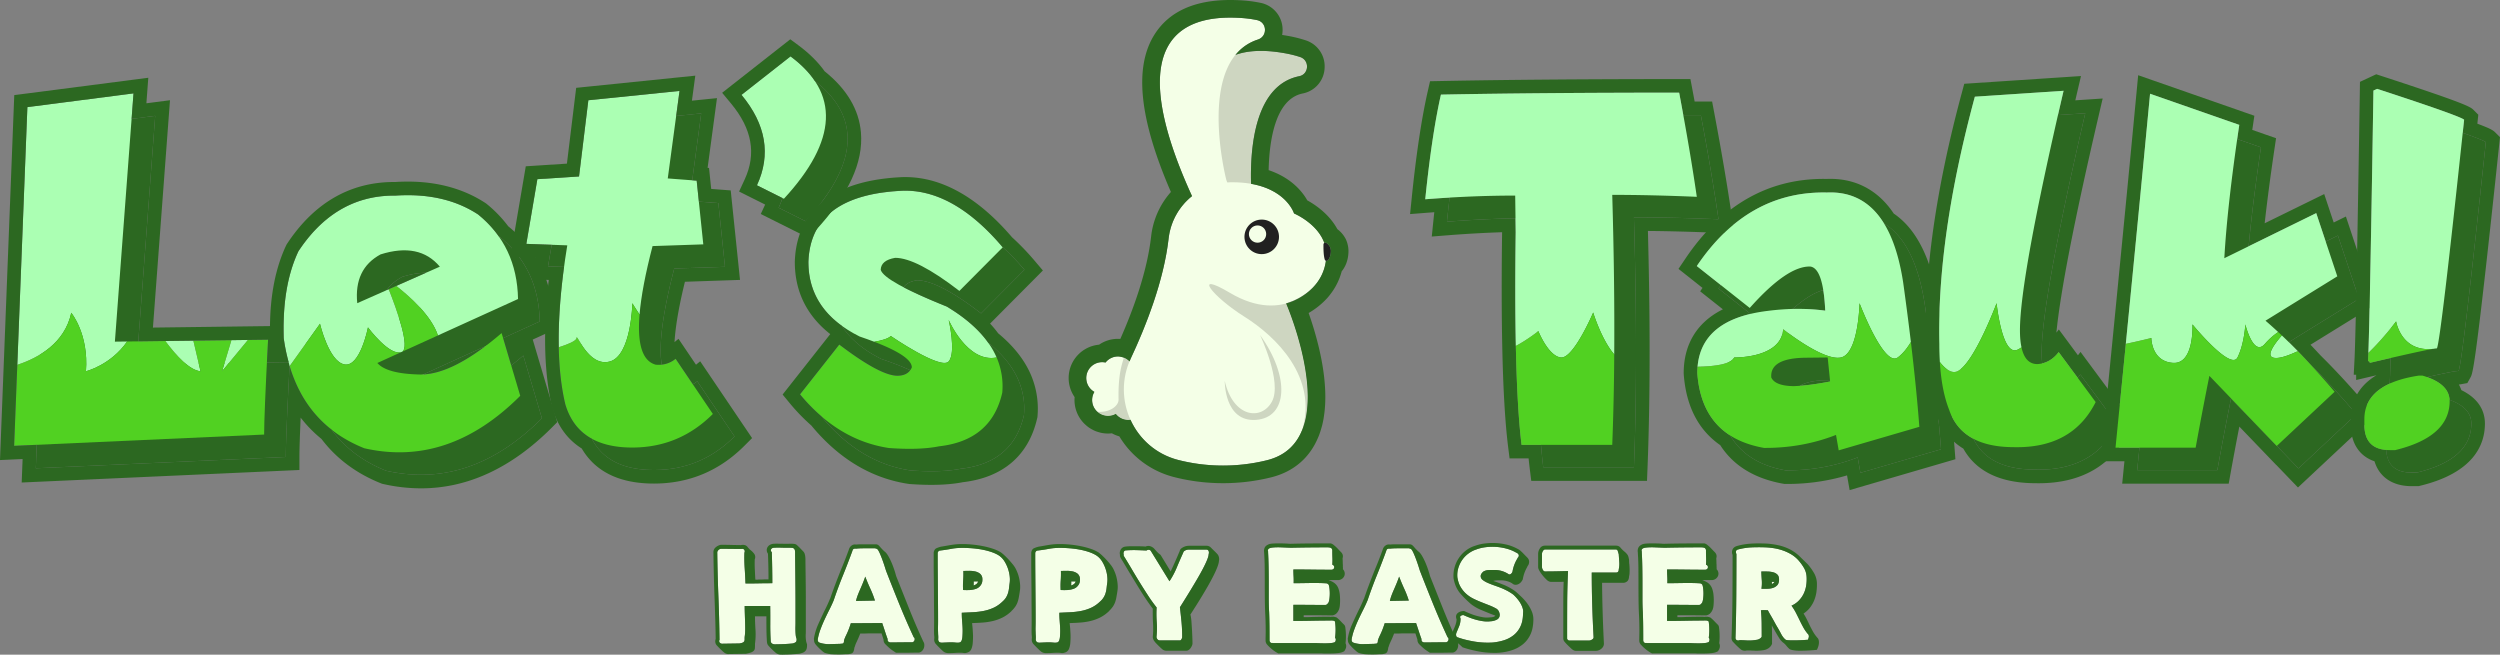 <svg version="1.1" id="Layer_1" xmlns="http://www.w3.org/2000/svg" x="0" y="0" viewBox="0 0 320.42 83.904" xml:space="preserve"><rect x="0" y="0" width="320.42" height="83.904" fill="#808080" stroke="none"/><style>.st0{fill:#2c6821}.st1{fill:#ced6c1}.st2{fill:#f4ffe7}.st4{fill:#212121}.st5{fill:#abffb3}.st6{fill:#51d122}.st7{fill:#2eb307}</style><path class="st0" d="M215.214 11.875c.186.982.362 1.938.533 2.88l2.247-.002c.942 4.984 1.696 9.435 2.262 13.35-3.958-.167-7.57-.25-10.837-.25.214 7.425.298 14.24.255 20.456a358.4 358.4 0 01-.255 11.583h-11.622a69.95 69.95 0 01-.288-2.878h-2.493c-.378-3.053-.623-7.28-.735-12.679-.085-4.157-.092-9.007-.018-14.555l-.025-1.805c-2.84.058-5.768.206-8.786.443.11-1.075.225-2.098.342-3.093-1.03.061-2.07.131-3.123.214.566-5.528 1.236-10 2.01-13.413 8.565-.167 18.743-.251 30.533-.251m1.443-1.741h-1.443c-11.741 0-22.025.084-30.567.251l-1.362.027-.302 1.329c-.786 3.466-1.474 8.049-2.044 13.621l-.212 2.076 2.08-.163 1.022-.077c-.038.354-.075.7-.11 1.043l-.212 2.076 2.081-.164a155.39 155.39 0 016.933-.39v.017c-.073 5.528-.066 10.438.02 14.591.111 5.435.363 9.761.747 12.857l.19 1.527h2.44c.048.48.098.929.15 1.352l.19 1.527h14.835l.066-1.673c.141-3.572.227-7.488.256-11.64.04-5.715-.03-12.004-.206-18.72 2.756.025 5.765.106 8.973.242l2.098.089-.3-2.078c-.567-3.922-1.332-8.44-2.275-13.424l-.268-1.418h-2.239l-.273-1.46-.268-1.418z"/><path class="st0" d="M234.597 24.666c2.949 0 5.232 1.328 6.86 3.965 2.677 1.634 4.429 5.112 5.248 10.45.372 2.675.702 5.219.99 7.633.474 3.975.836 7.6 1.083 10.87l-10.334 3.015-.346-1.979c-2.838 1.111-5.859 1.666-9.061 1.666h-.174c-3.34-.595-5.704-2.086-7.096-4.469-2.547-1.62-3.958-4.281-4.228-7.991 0-.282.012-.556.034-.823.299-3.517 2.567-5.772 6.797-6.77l-4.114-3.256c.1-.15.206-.288.308-.434l-3.088-2.444c4.239-6.286 9.648-9.429 16.229-9.429.15 0 .3.002.45.005.15-.006.296-.01.442-.01M229.75 39.61c.264-.007.527-.01.788-.01 1.162 0 2.297.067 3.397.216a23.22 23.22 0 00-.253-2.631c-1.143.31-2.453 1.118-3.932 2.425m.969 9.831c1.118-.084 2.394-.263 3.844-.547l-.017-.172-.25.003c-1.644.011-2.834.251-3.577.716m3.877-26.517c-.152 0-.305.003-.459.01-.145-.004-.29-.005-.433-.005-7.164 0-13.11 3.43-17.673 10.196l-.902 1.338 1.265 1.001 1.813 1.436-.297.441 1.264 1.001 1.647 1.304c-3.691 1.837-4.78 4.81-4.984 7.21-.027.32-.04.646-.04.97v.063l.004.064c.3 4.101 1.873 7.16 4.68 9.102 1.679 2.627 4.394 4.29 8.076 4.945l.146.026h.149l.184.001a26.89 26.89 0 007.697-1.098l.33 1.887 1.868-.545 10.334-3.016 1.355-.395-.106-1.408a256.996 256.996 0 00-1.091-10.945c-.289-2.42-.623-5-.994-7.665-.865-5.637-2.785-9.485-5.711-11.468-1.93-2.913-4.731-4.45-8.122-4.45zm40.974-10.908l11.433 3.99c-.092.618-.177 1.216-.262 1.816l3.043 1.062c-.717 4.822-1.24 9.04-1.578 12.68l8.66-4.25 1.216 3.646 1.565-.768 2.701 8.104-8.996 5.557a77.502 77.502 0 012.823 2.92c.367.36.737.73 1.11 1.114a101.586 101.586 0 014.718 5.205l-7.413 6.942-2.774-2.885-.006.006-5.86-6.094a498.972 498.972 0 00-1.758 9.193H273.92l.287-2.879h-3.067c.461-4.619.9-9.051 1.321-13.305a8036.269 8036.269 0 003.108-32.054m-1.524-2.376l-.21 2.212c-.866 9.158-1.912 19.94-3.107 32.047-.42 4.253-.86 8.685-1.32 13.303l-.192 1.915h3.068l-.096.964-.191 1.914h13.65l.258-1.432a457.11 457.11 0 011.106-5.886l3.543 3.685 1.198 1.246.006-.006 1.577 1.639 1.19 1.238 1.255-1.174 7.413-6.942 1.21-1.134-1.073-1.265a103.782 103.782 0 00-4.799-5.294c-.372-.38-.74-.75-1.105-1.11a99.837 99.837 0 00-1.295-1.376l7.133-4.406 1.172-.724-.436-1.308-2.701-8.104-.63-1.89-1.565.767-.585-1.756-.63-1.89-1.79.878-5.84 2.866c.32-2.87.737-6.043 1.247-9.477l.212-1.426-1.36-.474-1.69-.59.058-.389.211-1.425-1.36-.475-11.434-3.99-2.098-.731z"/><path class="st0" d="M264.484 11.639a739.426 739.426 0 00-.718 3.11l3.498-.232c-3.727 16-5.591 26.23-5.591 30.69 0 .5.025.95.07 1.362.818-.193 1.524-.67 2.113-1.445l2.43 3.284a4.8 4.8 0 00.35-.405l4.743 6.408c-1.939 3.856-5.297 5.784-10.078 5.784-.126 0-.254-.002-.382-.004-4.06 0-6.715-1.32-7.973-3.95-1.52-.799-2.567-2.04-3.132-3.735-.645-1.628-1.039-3.665-1.187-6.101a37.583 37.583 0 01-.069-2.286c-.209-9.13 1.308-19.705 4.555-31.726l11.37-.754m2.23-1.893l-2.344.156-11.372.753-1.241.083-.324 1.201c-3.272 12.114-4.824 22.948-4.615 32.2 0 .792.025 1.59.072 2.372.158 2.596.592 4.814 1.289 6.592.648 1.912 1.81 3.389 3.46 4.397 1.648 2.938 4.76 4.428 9.262 4.432.135.003.269.004.401.004 5.47 0 9.384-2.269 11.634-6.743l.481-.957-.637-.861-4.743-6.408-1.38-1.864-.33.432-1.07-1.447-1.38-1.864-.313.41c.507-5.203 2.316-14.5 5.397-27.721l.533-2.288-2.344.155-1.16.077.19-.823.534-2.288zm37.956 1.642c7.12 2.325 10.837 3.644 11.151 3.958l-.178 1.677c1.815.645 2.803 1.046 2.959 1.201-2.01 18.973-3.173 28.742-3.487 29.308-.168.03-.319.04-.476.057-.634.105-1.828.353-3.573.745 1.85.651 2.812 1.622 2.886 2.913 1.86.68 2.796 1.69 2.796 3.038 0 3.058-2.324 5.152-6.974 6.283h-.69c-2.052 0-3.124-.978-3.243-2.91-1.862-.152-2.804-1.222-2.804-3.236v-.69c0-2.06 1.085-3.581 3.253-4.566h-.002c.014-.273.029-.626.044-1.058.022-.59.044-1.335.068-2.224-.81.187-1.698.394-2.672.623 0-.147-.074-.22-.22-.22.014-.273.028-.626.044-1.057.147-4.082.363-15.288.647-33.622l.47-.22m-.113-1.869l-.623.291-.471.22-.988.461-.016 1.09c-.283 18.22-.5 29.521-.646 33.586-.015.42-.03.765-.043 1.03l-.095 1.831h.312v.677l2.14-.503.462-.109c-2.692 1.613-3.293 3.911-3.293 5.638v.691c0 2.376 1.114 4.054 3.043 4.7.61 2.02 2.307 3.187 4.746 3.187h.9l.202-.05c6.863-1.669 8.303-5.257 8.303-7.974 0-1.325-.55-3.08-3.02-4.284a4.162 4.162 0 00-.32-.714c.084-.01.178-.024.278-.042l.81-.148.4-.72c.301-.543.643-1.158 3.696-29.97l.088-.827-.59-.588c-.27-.27-.541-.478-2.312-1.14l.034-.323.088-.827-.59-.589c-.41-.41-.766-.764-11.84-4.38l-.655-.214z"/><path class="st1" d="M160.574 26.672s-2.078-15.283 5.947-16.906c1.264-.256 1.35-2.043.127-2.452a14.323 14.323 0 00-2.064-.507c-5-.875-15.683-1.122-8.494 21.347 7.189 22.468 5.062.404 4.484-1.482z"/><path class="st2" d="M147.364 49.237a2.035 2.035 0 00-2.035-2.035c-.023 0-.045.003-.068.004a2.034 2.034 0 00-3.566-.741 2.035 2.035 0 00-1.43 3.763 2.035 2.035 0 002.747 2.815 2.035 2.035 0 003.446-2.111c.546-.366.906-.988.906-1.695zm-4 .52l-.005-.004h.003l.001.004z"/><path class="st1" d="M143.359 49.753l.004.004v-.004z"/><path class="st1" d="M143.012 53.042a2.035 2.035 0 003.446-2.111 2.035 2.035 0 00-1.128-3.729c-.024 0-.046.003-.07.004a2.04 2.04 0 00-1.222-1.378c-.169.736-.744 1.919-.675 5.382.016.783-1.069 1.691-2.721 1.568a2.025 2.025 0 002.37.264zm.347-3.29h.003l.001.005-.004-.004z"/><path class="st2" d="M149.779 30.568c.46-4.064 3.858-7.159 7.948-7.208l.201-.001c6.71 0 7.926 3.996 7.927 3.999.004.001 4.32 1.799 4.142 5.499-.23 4.784-5.165 6.022-5.165 6.022s7.665 17.616-2.476 20.115c-4.006.988-8 .827-11.371-.05-5.64-1.466-8.526-7.744-6.049-13.02 1.928-4.105 4.227-9.92 4.843-15.356z"/><path d="M143.362 49.753h-.003l.004.004z" fill="#c9b59a"/><path class="st4" d="M169.627 31.336c-.008.486 0 1.424.167 1.937.057.178.29.228.41.084.171-.203.368-.574.369-1.206 0-.175-.08-.432-.103-.482a1.462 1.462 0 00-.476-.534.24.24 0 00-.367.2z"/><circle class="st4" cx="161.713" cy="30.357" r="2.214"/><circle class="st2" cx="161.177" cy="30" r="1.107"/><path class="st2" d="M157.178 23.073s-3.99-15.387 4.04-18.002c1.269-.413 1.192-2.217-.113-2.496a14.566 14.566 0 00-2.248-.284c-5.214-.285-16.158.763-6.08 22.842 10.079 22.078 5.221-.203 4.4-2.06z"/><path class="st1" d="M164.832 38.88s2.294-.577 3.827-2.46c0 0-3.91 5.328-11.017 1.114-4.925-2.92-2.237.488 1.857 3.06 4.095 2.57 9.388 7.77 7.408 14.501 2.38-5.972-2.075-16.216-2.075-16.216z"/><path class="st1" d="M161.497 42.935s2.873 6.024 1.53 8.524c-1.343 2.5-4.985 2.071-6.057-2.642 0 0-.07 5.284 4 4.999 4.07-.286 4.41-5.48.527-10.881z"/><path class="st0" d="M32.443 46.477l-4.881.062-3.594.046-4.893.063-1.57.02 2.387-31.82L6.29 16.606 5 49.637l-.406 10.381 32.04-1.445c0-1.696.168-5.748.503-12.156l-2.582.033-2.112.027zM104.1 10.104l-6.282 4.932c3.142 3.79 3.8 7.654 1.979 11.59l3.455 1.729c6.89-7.476 7.172-13.56.848-18.25zm13.412 25.821c1.822 0 4.565 1.414 8.23 4.24l5.56-5.59c-4.189-4.943-8.45-7.361-12.785-7.257-7.895.356-11.937 3.403-12.125 9.141 0 4.189 2.188 7.371 6.565 9.55a49.42 49.42 0 011.869.672c3.21 1.23 4.822 2.326 4.822 3.285-.293.712-.91 1.068-1.853 1.068-1.466 0-3.948-1.33-7.445-3.99l-5.026 6.377c3.245 3.938 7.047 6.231 11.403 6.88 2.617.188 4.753.115 6.408-.22 4.481-.503 7.182-2.796 8.104-6.88a9.267 9.267 0 00-.724-4.507c-1.045-2.418-3.168-4.59-6.375-6.518-5.361-2.157-8.188-3.727-8.481-4.712.02-.816.638-1.33 1.853-1.54zM56.563 50.877c-2.817-.063-4.623-.554-5.419-1.476l3.147-1.43 4.618-2.1 10.266-4.669c-.084-4.523-1.79-8.135-5.12-10.837-2.87-1.885-6.388-2.69-10.555-2.419-5.13-.062-9.287 2.315-12.47 7.13-1.404 2.975-2.031 6.692-1.885 11.152.173 1.266.43 2.453.764 3.568 1.522 5.082 4.71 8.596 9.57 10.536 7.204 1.634 13.864-.607 19.978-6.722l-2.386-8.041c-4.19 3.602-7.692 5.37-10.508 5.308zm-5.01-15.392c3.308-1.047 5.842-.523 7.601 1.571l-5.584 2.469-.964.426-4.037 1.785c-.294-2.931.7-5.015 2.983-6.25zM86.826 49.62c-1.698-.456-2.39-2.6-2.076-6.427.19-2.311.745-5.236 1.668-8.776l6.502-.22-.848-8.167-3.707-.283 1.508-11.214-11.685 1.194-1.194 9.77-5.34.345-1.414 8.293 5.246.188c-.805 4.917-1.167 9.269-1.09 13.063.054 2.717.332 5.15.839 7.292 1.088 3.707 3.947 5.56 8.575 5.56 4.021 0 7.466-1.434 10.335-4.304l-4.775-7.067c-.712.586-1.56.838-2.544.754z"/><path class="st5" d="M9.135 40.09s2.259 2.72 1.882 7.492c0 0 3.156-.77 5.278-3.813l-1.57.02 2.386-31.82-13.6 1.76-1.291 33.03c2.758-.907 6.073-2.79 6.915-6.67zM25.7 47.582l-.918-3.921-3.594.046c1.445 1.944 3.143 3.76 4.513 3.875zm6.075-4.011l-2.113.027-1.2 3.984zm12.375 3.136c2.007.377 3.011-4.747 3.011-4.747s2.833 3.821 4.35 3.132c1.109-.505-.657-5.416-1.685-8.02l-4.038 1.786c-.293-2.932.702-5.015 2.984-6.251 3.309-1.047 5.843-.523 7.602 1.57l-5.584 2.47c1.788 1.394 4.517 3.845 5.338 6.345l10.267-4.668c-.085-4.523-1.79-8.136-5.12-10.837-2.87-1.885-6.388-2.691-10.555-2.42-5.131-.062-9.288 2.315-12.47 7.131-1.404 2.974-2.031 6.691-1.885 11.152.173 1.266.43 2.453.764 3.568l3.883-5.425s1.13 4.838 3.137 5.214zm29.742-3.388c0-.753 1.506 3.765 4.267 3.012 2.761-.753 2.887-7.473 2.887-7.473s.365.632.924 1.457c.19-2.311.745-5.236 1.667-8.776l6.502-.22-.848-8.167-3.706-.283 1.508-11.214-11.685 1.194-1.194 9.769-5.34.345-1.414 8.293 5.246.189c-.806 4.917-1.167 9.268-1.09 13.062 1.155-.37 2.276-.823 2.276-1.188zm23.125-19.571l3.455 1.728c6.89-7.476 7.172-13.559.848-18.25l-6.282 4.931c3.141 3.791 3.8 7.655 1.979 11.591zm24.565 22.582c1.004-1.129 0-5.35 0-5.35s2.391 5.576 6.153 4.836c-1.045-2.418-3.168-4.591-6.376-6.518-5.36-2.157-8.187-3.728-8.48-4.712.02-.817.638-1.33 1.853-1.54 1.821 0 4.565 1.414 8.23 4.241l5.56-5.591c-4.189-4.942-8.45-7.36-12.785-7.256-7.895.356-11.937 3.403-12.126 9.14 0 4.19 2.189 7.372 6.566 9.55.676.228 1.295.452 1.869.672.99-.164 1.768-.4 2.131-.734 0 0 6.401 4.392 7.405 3.263z"/><path class="st6" d="M33.854 55.695c0-1.697.168-5.749.503-12.157l-2.582.033-3.313 4.011 1.2-3.984-4.88.063.919 3.921c-1.37-.116-3.068-1.93-4.513-3.875l-4.893.062c-2.122 3.044-5.278 3.813-5.278 3.813.377-4.773-1.882-7.492-1.882-7.492-.842 3.88-4.157 5.762-6.915 6.669l-.406 10.38 32.04-1.444zM50.79 36.647l-.964.426c1.028 2.603 2.794 7.514 1.685 8.019l4.618-2.1c-.822-2.5-3.551-4.951-5.34-6.345z"/><path class="st6" d="M46.7 57.454c7.203 1.633 13.862-.607 19.977-6.723l-2.387-8.04c-4.189 3.601-7.691 5.37-10.508 5.308-2.816-.063-4.622-.555-5.418-1.476l3.147-1.431c-1.517.69-4.35-3.132-4.35-3.132s-1.004 5.124-3.012 4.747c-2.008-.376-3.137-5.214-3.137-5.214l-3.883 5.425c1.521 5.081 4.71 8.595 9.57 10.536zM81.03 57.36c4.021 0 7.466-1.435 10.335-4.304l-4.775-7.068c-.712.587-1.56.838-2.545.754-1.697-.457-2.388-2.6-2.075-6.427-.56-.825-.924-1.457-.924-1.457s-.126 6.72-2.887 7.473c-2.76.753-4.267-3.765-4.267-3.012 0 .365-1.121.818-2.277 1.188.055 2.718.332 5.151.84 7.293 1.088 3.706 3.947 5.56 8.575 5.56zm35.838-10.272c-.294.712-.911 1.068-1.854 1.068-1.465 0-3.947-1.33-7.444-3.99l-5.026 6.377c3.245 3.937 7.046 6.23 11.403 6.88 2.617.188 4.753.114 6.407-.22 4.482-.503 7.183-2.796 8.105-6.88a9.267 9.267 0 00-.724-4.507c-3.762.74-6.153-4.836-6.153-4.836s1.004 4.221 0 5.35c-1.004 1.13-7.405-3.262-7.405-3.262-.363.335-1.142.57-2.131.734 3.21 1.23 4.822 2.327 4.822 3.286z"/><g><path class="st0" d="M220.256 28.104c-.566-3.916-1.32-8.367-2.262-13.35-11.79 0-21.968.083-30.532.25-.775 3.414-1.445 7.885-2.01 13.414 4-.314 7.842-.472 11.528-.472l.063 4.712c-.073 5.548-.067 10.399.019 14.556.11 5.398.356 9.626.735 12.678h11.622a358.4 358.4 0 00.255-11.583c.043-6.216-.041-13.031-.255-20.457 3.266 0 6.879.084 10.837.252zm26.449 10.978c-1.215-7.916-4.471-11.758-9.769-11.528-6.785-.147-12.345 2.995-16.68 9.423l6.785 5.372c3.204-3.602 5.79-5.372 7.759-5.309 1.11.147 1.748 2.032 1.916 5.654-2.324-.314-4.786-.303-7.382.032-5.641.688-8.634 3.073-8.98 7.156a9.72 9.72 0 00-.035.822c.397 5.445 3.246 8.639 8.544 9.581 3.267.02 6.345-.534 9.235-1.665l.346 1.98 10.334-3.016c-.247-3.27-.609-6.895-1.083-10.87a398.056 398.056 0 00-.99-7.632zm-14.041 13.287c-1.57-.02-2.524-.387-2.859-1.1-.146-1.674 1.351-2.522 4.493-2.544l2.732-.03.314 3.077c-1.822.357-3.382.555-4.68.597zm66.983-22.177l-11.78 5.78c.252-4.481.89-10.177 1.917-17.088l-11.434-3.99c-.87 9.189-1.906 19.876-3.109 32.054-.42 4.254-.86 8.687-1.32 13.306h10.27a498.573 498.573 0 011.76-9.204l8.639 8.984 7.413-6.942a101.572 101.572 0 00-4.718-5.205 71.809 71.809 0 00-2.045-2.017c-.157-.15-.311-.288-.467-.432-.55-.51-1.096-1-1.629-1.456l9.204-5.686-2.701-8.104zm7.331-15.706c-.284 18.334-.5 29.54-.647 33.622-.015.432-.03.785-.044 1.057.146 0 .22.074.22.22 4.338-1.02 7.046-1.617 8.131-1.796.157-.017.308-.027.476-.057.314-.566 1.476-10.335 3.487-29.308-.315-.314-4.032-1.633-11.152-3.958l-.471.22zm12.808 29.497c.012-.08.014-.124.014-.124l-.014.124zm-55.883 5.559c-1.046 0-1.722-.718-2.032-2.147-.131-.603-.198-1.33-.198-2.188 0-4.46 1.864-14.69 5.591-30.69l-11.371.754c-3.246 12.021-4.764 22.597-4.555 31.727 0 .799.025 1.558.07 2.285.148 2.437.541 4.473 1.187 6.102 1.067 3.204 3.842 4.806 8.324 4.806 4.984.104 8.47-1.822 10.46-5.78l-4.743-6.408c-.733.963-1.644 1.476-2.733 1.54zm49.357 1.476h-.47c-4.65.713-6.974 2.576-6.974 5.592v.69c0 2.18 1.088 3.268 3.267 3.268h.69c4.65-1.131 6.974-3.225 6.974-6.283 0-1.507-1.162-2.596-3.486-3.267z"/><path class="st7" d="M312.333 44.653c-.084 0-.245.02-.475.058.157-.017.308-.027.475-.058z"/><path class="st5" d="M200.074 45.816c1.612.138 4.122-5.76 4.122-5.76s1.04 3.442 2.698 5.374c.043-6.215-.041-13.03-.255-20.456 3.266 0 6.879.084 10.837.251-.566-3.916-1.32-8.366-2.262-13.35-11.79 0-21.968.084-30.533.251-.774 3.414-1.444 7.885-2.01 13.413 4-.314 7.843-.471 11.529-.471l.063 4.712c-.074 5.548-.067 10.398.018 14.555 1.467-.767 2.887-1.895 2.887-1.895s1.293 3.237 2.906 3.376zm22.194 0s6.024.138 6.275-3.627c0 0 5.145 4.116 7.405 3.627 2.259-.49 2.384-6.958 2.384-6.958s3.124 8.245 4.894 6.958c.682-.496 1.248-1.246 1.689-1.98a398.437 398.437 0 00-.99-7.633c-1.215-7.915-4.472-11.758-9.77-11.528-6.784-.146-12.344 2.995-16.68 9.424l6.786 5.371c3.204-3.601 5.79-5.371 7.759-5.308 1.11.146 1.748 2.031 1.916 5.654-2.325-.314-4.786-.303-7.382.031-5.641.688-8.634 3.074-8.98 7.156 2.314-.048 4.264-.333 4.694-1.187zm28.614 1.766c2.133-1 5.02-8.724 5.02-8.724s.69 6.845 2.667 5.967c.177-.08.35-.188.522-.308-.131-.603-.198-1.33-.198-2.188 0-4.46 1.863-14.69 5.59-30.69l-11.37.754c-3.247 12.02-4.764 22.596-4.555 31.726 0 .8.025 1.559.07 2.286.734.926 1.53 1.517 2.254 1.177zm40.411-1.766c.666.248 2.005-.239 3.212-.808a71.809 71.809 0 00-2.045-2.017c-.97 1.113-1.979 2.522-1.167 2.825zm-12.801.691c2.76.2 2.51-4.932 2.51-4.932s4.894 5.985 5.773 4.24c.878-1.743 1.004-4.24 1.004-4.24s1.039 4.227 2.51 2.497a8.66 8.66 0 011.704-1.513c-.551-.51-1.096-1-1.629-1.455l9.204-5.686-2.701-8.104-11.78 5.78c.252-4.482.89-10.178 1.916-17.089l-11.434-3.989c-.87 9.188-1.905 19.875-3.108 32.054 1.8-.376 3.27-.751 3.27-.751s0 2.987 2.76 3.188zm28.613-5.314s.63 3.97 4.753 3.518c.23-.038.391-.058.475-.058.314-.565 1.477-10.334 3.488-29.307-.315-.314-4.032-1.634-11.152-3.958l-.471.22c-.284 18.334-.5 29.54-.647 33.622 1.936-1.86 3.554-4.037 3.554-4.037z"/><path d="M317.005 41.104c.013-.08.015-.124.015-.124l-.015.124z"/><path class="st6" d="M206.639 57.014a358.4 358.4 0 00.255-11.584c-1.658-1.932-2.698-5.374-2.698-5.374s-2.51 5.898-4.122 5.76c-1.613-.139-2.906-3.376-2.906-3.376s-1.42 1.128-2.887 1.895c.112 5.399.357 9.626.735 12.679h11.623zm19.444.393c3.267.02 6.345-.534 9.235-1.665l.346 1.979 10.334-3.016c-.247-3.27-.609-6.894-1.083-10.87-.44.735-1.007 1.485-1.689 1.98-1.77 1.288-4.894-6.957-4.894-6.957s-.125 6.469-2.384 6.958c-2.26.489-7.405-3.627-7.405-3.627-.25 3.765-6.275 3.627-6.275 3.627-.43.854-2.38 1.14-4.695 1.187a9.72 9.72 0 00-.034.823c.397 5.445 3.245 8.638 8.544 9.58zm5.434-11.56l2.733-.031.314 3.078c-1.822.356-3.382.555-4.68.597-1.571-.021-2.524-.387-2.859-1.1-.147-1.675 1.351-2.523 4.492-2.544zm26.622 11.465c4.983.105 8.47-1.821 10.46-5.78l-4.743-6.408c-.734.964-1.645 1.477-2.733 1.54-1.046 0-1.722-.718-2.032-2.147-.171.12-.345.229-.522.308-1.976.878-2.667-5.967-2.667-5.967s-2.887 7.724-5.02 8.724c-.725.34-1.52-.25-2.255-1.177.148 2.436.542 4.473 1.187 6.101 1.068 3.204 3.843 4.806 8.325 4.806zm23.273.063a498.557 498.557 0 011.76-9.204l8.638 8.984 7.413-6.942a101.572 101.572 0 00-4.718-5.205c-1.207.57-2.546 1.056-3.212.808-.812-.303.197-1.712 1.167-2.825-.157-.149-.311-.287-.467-.432a8.66 8.66 0 00-1.704 1.513c-1.471 1.73-2.51-2.497-2.51-2.497s-.126 2.497-1.004 4.24c-.879 1.745-5.773-4.24-5.773-4.24s.25 5.132-2.51 4.932c-2.761-.201-2.761-3.188-2.761-3.188s-1.47.375-3.27.75c-.42 4.255-.86 8.687-1.32 13.306h10.27zm29.068-9.235h-.471c-4.649.712-6.973 2.576-6.973 5.591v.691c0 2.179 1.088 3.267 3.266 3.267h.691c4.65-1.13 6.974-3.224 6.974-6.282 0-1.508-1.163-2.596-3.487-3.267zm-6.753-1.633c4.338-1.02 7.045-1.618 8.131-1.796-4.123.452-4.753-3.518-4.753-3.518s-1.618 2.178-3.554 4.037c-.016.431-.03.784-.044 1.057.146 0 .22.073.22.22z"/></g><path class="st0" d="M157.68 2.258c.414 0 .81.013 1.176.033.879.049 1.621.15 2.249.284 1.305.28 1.382 2.083.112 2.496a6.048 6.048 0 00-2.86 1.959c1.052-.375 2.177-.506 3.253-.506 1.08 0 2.111.132 2.974.283.807.141 1.489.315 2.064.507 1.223.409 1.137 2.196-.127 2.452-5.716 1.156-6.306 9.238-6.173 13.796 4.59.807 5.506 3.793 5.507 3.796.003 0 2.973 1.246 3.88 3.786a.247.247 0 01.14-.045.22.22 0 01.12.036c.222.143.407.389.475.534a1.6 1.6 0 01.103.482c-.001.632-.198 1.003-.368 1.206a.216.216 0 01-.17.08.266.266 0 01-.1-.021 5.935 5.935 0 01-1.609 3.378l-.015.016.015-.016c.114-.12.226-.243.333-.375 0 0-1.322 1.796-3.82 2.477a1.7 1.7 0 00-.008-.017l.038-.01-.038.01.008.017.01.023.01.026.042.098.023.056.075.185.016.039a31.897 31.897 0 01.41 1.07l.06.164.162.457.068.197a45.967 45.967 0 01.31.936l.08.252c.059.191.119.387.179.59l.072.249a44.915 44.915 0 01.31 1.131l.08.312c.046.19.092.383.137.578a31.724 31.724 0 01.187.856c.024.114.046.23.069.346a29.264 29.264 0 01.349 2.303 22.31 22.31 0 01.092 1.155c.008.166.013.33.018.495.002.099.007.197.008.296.002.243-.001.485-.01.725-.003.105-.01.21-.016.314a14.36 14.36 0 01-.064.786c-.018.157-.04.312-.063.467-.014.094-.026.188-.042.28-.041.23-.089.457-.144.679-.021.086-.047.168-.07.253a8.836 8.836 0 01-.233.72c-.02.053-.036.109-.057.161.005-.016.007-.032.011-.049-.736 1.881-2.135 3.35-4.562 3.948-1.89.466-3.779.677-5.6.677a23.03 23.03 0 01-5.771-.726c-2.845-.74-4.986-2.705-6.094-5.146-.091.012-.181.028-.276.028a2.03 2.03 0 01-1.603-.785 2.023 2.023 0 01-1.4.226c-.056-.01-.107-.032-.161-.047-.07-.02-.14-.037-.206-.064-.066-.027-.126-.062-.189-.096-.048-.026-.097-.048-.143-.078a4.344 4.344 0 01-.264-.205 2.023 2.023 0 01-.384-2.551 2.034 2.034 0 011.43-3.762 2.03 2.03 0 011.599-.78c.263 0 .768.158.781.163.12.05.233.112.34.183.022.015.045.028.067.044.104.076.204.159.292.253.056-.134.1-.27.162-.404 1.928-4.105 4.227-9.92 4.843-15.356a8.116 8.116 0 013-5.431.098.098 0 01-.002-.004c-9.369-20.525-.57-22.876 4.902-22.875m9.277 35.652c-.002 0-.004.002-.005.003l.004-.003M157.68 0c-4.556 0-7.808 1.466-9.667 4.358-2.696 4.193-2.023 10.826 2.06 20.248a10.31 10.31 0 00-2.536 5.707c-.514 4.537-2.308 9.42-3.949 13.13a3.126 3.126 0 00-.293-.015c-.88 0-1.719.264-2.423.748a4.299 4.299 0 00-3.906 4.276c0 .888.277 1.738.767 2.445a4.269 4.269 0 001.403 3.556l.003-.003a3.597 3.597 0 00.846.598l.032.018c.079.042.21.114.38.183.168.069.314.109.4.133l.005.001.011.004c.077.024.205.065.365.096a4.275 4.275 0 001.335.053c.3.169.619.3.952.393a11.448 11.448 0 006.953 5.2c2.038.53 4.17.8 6.339.8 2.077 0 4.143-.25 6.14-.743 2.907-.716 5.015-2.534 6.101-5.257l.007.002c.026-.065.05-.133.073-.2a11.086 11.086 0 00.295-.914l.019-.064a6.71 6.71 0 00.068-.25c.067-.27.125-.548.175-.827.015-.084.028-.172.04-.26l.011-.075a14.222 14.222 0 00.15-1.467l.005-.085a18.858 18.858 0 00.018-1.344l-.003-.09a22.618 22.618 0 00-.046-.949 24.643 24.643 0 00-.04-.5l-.007-.072a19.404 19.404 0 00-.104-.936 27.867 27.867 0 00-.217-1.403 31.829 31.829 0 00-.27-1.355 33.903 33.903 0 00-.235-1.005l-.072-.28-.012-.05a46.046 46.046 0 00-.327-1.193l-.027-.093-.049-.17a43.588 43.588 0 00-.19-.623l-.06-.19-.023-.073a49.418 49.418 0 00-.12-.374l-.086-.259-.12-.352-.02-.058-.052-.152-.053-.15c1.697-.979 2.62-2.18 2.752-2.36h-.001a8.211 8.211 0 001.487-2.984c.401-.491.865-1.336.868-2.619a3.735 3.735 0 00-.315-1.442 3.708 3.708 0 00-1.11-1.345c-1.048-1.922-2.804-3.11-3.853-3.687-.642-1.134-2.06-2.9-4.955-3.874.076-3.591.787-9.104 4.37-9.828a3.47 3.47 0 002.802-3.228 3.501 3.501 0 00-2.407-3.578 16.673 16.673 0 00-2.39-.59 24.249 24.249 0 00-.644-.104c.049-.27.067-.549.052-.834a3.507 3.507 0 00-2.803-3.278 16.913 16.913 0 00-2.598-.33 23.951 23.951 0 00-1.3-.037z"/><g><path class="st0" d="M101.32 7.226c1.32.979 2.348 2.019 3.092 3.12 5.996 4.657 5.613 10.66-1.16 18.009l-3.455-1.728c.192-.416.35-.83.488-1.244l-3.268-1.635c1.822-3.936 1.162-7.8-1.979-11.59l6.282-4.932m-.03-2.19l-1.045.82-6.282 4.932-1.407 1.104 1.141 1.376c2.7 3.257 3.268 6.446 1.74 9.75l-.71 1.532 1.511.756 1.829.914-.56 1.209 1.511.755 3.456 1.728 1.171.586.888-.963c4.231-4.592 6.133-8.695 5.813-12.545-.244-2.935-1.809-5.575-4.652-7.851-.84-1.178-1.96-2.291-3.336-3.312l-1.068-.792z"/><path class="st0" d="M116.007 24.436c4.22 0 8.371 2.399 12.453 7.19a30.54 30.54 0 012.842 2.948l-5.56 5.592c-3.665-2.827-6.408-4.241-8.23-4.241-.862.149-1.417.453-1.678.907 1.37.713 3.21 1.534 5.526 2.466 2.347 1.41 4.108 2.954 5.296 4.628 1.826 1.467 3.119 3.055 3.859 4.768a9.267 9.267 0 01.724 4.508c-.922 4.083-3.623 6.376-8.104 6.879-1.06.214-2.316.321-3.77.321-.817 0-1.697-.033-2.638-.101-4.356-.649-8.158-2.942-11.403-6.88l.014-.017a23.01 23.01 0 01-2.794-2.861l5.026-6.377c3.497 2.66 5.979 3.99 7.444 3.99.764 0 1.31-.238 1.648-.705a29.09 29.09 0 00-1.836-.77 49.535 49.535 0 00-1.869-.673c-2.295-1.142-3.982-2.563-5.073-4.257-2.847-2.07-4.272-4.793-4.272-8.17.188-5.738 4.23-8.785 12.125-9.141.09-.002.18-.004.27-.004m0-1.74h-.002c-.103 0-.206 0-.31.003h-.018l-.018.001c-11.118.502-13.635 6.163-13.788 10.823v.058c0 3.767 1.527 6.873 4.542 9.24l-.21.268-5.027 6.376-.869 1.103.893 1.083a25.039 25.039 0 002.789 2.888c3.51 4.256 7.71 6.774 12.481 7.484l.066.01.066.005c.978.07 1.908.106 2.763.106 1.528 0 2.887-.115 4.04-.341 5.159-.603 8.454-3.443 9.533-8.218l.027-.118.01-.122a11.032 11.032 0 00-.862-5.341c-.82-1.898-2.226-3.675-4.181-5.285a14.57 14.57 0 00-1.034-1.246l.079-.08 5.56-5.59 1.127-1.135-1.034-1.22a32.582 32.582 0 00-2.919-3.038c-4.387-5.119-8.997-7.715-13.704-7.715zM17.112 11.969l-.246 3.27 3.026-.392-2.168 28.904 3.464-.044 3.594-.046 4.88-.063 2.113-.027 2.582-.033-.15 2.916.348-.004L37 46.418a23.69 23.69 0 01-.636-3.068c-.146-4.46.481-8.178 1.885-11.152 3.142-4.754 7.232-7.132 12.273-7.131h.197a23.73 23.73 0 011.545-.05c3.499 0 6.502.823 9.01 2.47a14.09 14.09 0 012.645 2.798c.044.028.091.051.135.08 3.33 2.702 5.036 6.314 5.12 10.837l-4.693 2.134 1.04 3.505a43.2 43.2 0 001.549-1.272l2.387 8.04c-4.827 4.827-9.99 7.24-15.495 7.24a20.24 20.24 0 01-4.483-.517c-2.959-1.181-5.294-2.949-7.015-5.295-2.532-1.997-4.313-4.702-5.336-8.12-.006-.018-.01-.038-.015-.057-.32 6.148-.48 10.057-.48 11.713l-32.04 1.445.118-3.009-2.898.13.406-10.38 1.29-33.03 13.602-1.76m32.454 25.219l.26-.115.964-.426 3.801-1.681c-.928.001-1.94.172-3.038.52-.837.452-1.496 1.021-1.987 1.702m4.68 10.802c2.241-.105 4.894-1.312 7.959-3.618l-3.296 1.499-4.618 2.1-.044.02M19.007 9.967l-2.119.274-13.6 1.76-1.46.188-.058 1.47L.48 46.69.074 57.072 0 58.965l1.892-.086 1.006-.045-.044 1.116-.074 1.893 1.893-.085 32.04-1.445 1.663-.075v-1.665c0-.932.053-2.622.158-5.047a16.56 16.56 0 002.668 2.73c1.9 2.515 4.466 4.43 7.632 5.693l.127.051.134.03a22.02 22.02 0 004.868.56c5.957 0 11.584-2.607 16.726-7.749l.733-.733-.295-.994-2.387-8.04-.46-1.552 1.616-.735 1.042-.473-.022-1.144c-.094-5.04-2.033-9.13-5.764-12.157l-.01-.008a16.015 16.015 0 00-2.77-2.87l-.068-.056-.073-.048c-2.785-1.829-6.138-2.756-9.966-2.756-.52 0-1.056.017-1.596.051h-.146c-5.638 0-10.256 2.662-13.726 7.912l-.069.104-.053.113c-1.34 2.839-2.034 6.31-2.07 10.339l-.27.003-2.583.033-2.112.027-4.88.063-3.594.046-1.564.02 2.026-27.008.16-2.132-2.12.274-.905.118.085-1.139.16-2.131z"/><path class="st0" d="M87.093 11.655l-.431 3.206 3.211-.328-1.153 8.575.571.044.28 2.687 2.5.191.849 8.167-6.502.22c-.923 3.54-1.478 6.465-1.668 8.776-.115 1.408-.093 2.587.064 3.539a3.286 3.286 0 001.776-.744l2.204 3.263c.2-.107.393-.234.576-.384l4.775 7.068c-2.87 2.869-6.314 4.303-10.335 4.303-3.928 0-6.576-1.34-7.955-4.01-1.667-.919-2.802-2.392-3.4-4.428-.508-2.142-.785-4.575-.84-7.293-.061-3.065.168-6.5.681-10.299l-2.056-.073.471-2.762-3.25-.117 1.413-8.293 5.34-.345 1.194-9.77 11.685-1.193m2.02-1.957l-2.197.225-11.685 1.193-1.383.142-.169 1.38-1.018 8.335-3.9.253-1.373.089-.23 1.356-1.414 8.292-.335 1.962 1.989.071 1.262.046-.136.8-.335 1.961 1.989.072.155.005c-.357 3.146-.51 6.052-.459 8.662.058 2.842.356 5.418.886 7.659l.01.045.014.044c.674 2.295 1.943 4.04 3.776 5.194 1.752 2.984 4.861 4.495 9.25 4.495 4.48 0 8.372-1.62 11.566-4.813l1.016-1.016-.804-1.19-4.775-7.068-1.072-1.587-.537.442-1.171-1.734-1.072-1.586-.511.42c.01-.166.022-.337.036-.512.158-1.926.594-4.351 1.298-7.222l5.194-.175 1.866-.063-.192-1.857-.848-8.168-.15-1.445-1.45-.11-1.052-.081-.129-1.242-.15-1.446-.181-.014.907-6.747.294-2.188-2.197.224-1.014.104.137-1.018.294-2.189z"/></g><g><path class="st2" d="M124.795 74.513v.263c0 .085-.007.172-.017.263.248-.079.418-.192.509-.34l.084-.169a2.242 2.242 0 00-.28-.017h-.296zm60.722 7.126a96.002 96.002 0 01-1.833-4.216 307.592 307.592 0 01-1.696-4.267c-.012-.034-.06-.187-.144-.458a21.707 21.707 0 00-.306-.9 12.96 12.96 0 00-.373-.924c-.13-.288-.246-.467-.348-.534-.023 0-.04-.003-.05-.009s-.03-.008-.052-.008l-.118-.051H179.4c-.22 0-.442.002-.662.008a6.12 6.12 0 00-.602.043.439.439 0 00-.28.025c-.097.04-.156.121-.178.246a97.063 97.063 0 01-1.214 3.147 56.775 56.775 0 00-1.179 3.181c-.17.408-.36.817-.568 1.23-.21.413-.41.826-.602 1.239-.193.413-.368.831-.526 1.255a7.484 7.484 0 00-.357 1.298v.034c0 .012.006.017.017.017a.26.26 0 00.025.212.35.35 0 00.195.162c.397.135.826.197 1.29.186.464-.011.9-.022 1.307-.034.124-.011.237-.022.34-.034.1-.011.163-.096.186-.254v-.102c.034-.17.144-.444.33-.823.187-.379.37-.857.552-1.433.69 0 1.363-.003 2.019-.009s1.323-.008 2.002-.008c.112.328.231.684.356 1.068.124.385.238.713.34.984a.335.335 0 00.042.263c.05.085.144.139.28.162.509 0 .984-.004 1.425-.009.441-.006.91-.008 1.408-.008a.369.369 0 00.297-.297c.04-.164-.003-.286-.127-.365v-.017zm-7.38-4.615a5.43 5.43 0 01.22-.73c.09-.237.19-.477.297-.72.107-.244.218-.5.33-.772.114-.272.227-.572.34-.9.226.588.45 1.12.67 1.595.22.475.41.967.569 1.476l-2.426.051zm16.736.296a4.116 4.116 0 00-.415-.586 5.606 5.606 0 00-.458-.485c-.102-.09-.28-.212-.535-.365s-.563-.309-.924-.467a19.233 19.233 0 00-.95-.357 11.795 11.795 0 01-.9-.349 2.952 2.952 0 01-.661-.382.614.614 0 01-.255-.493c0-.181.113-.374.34-.578.226-.125.452-.19.678-.195.226-.006.47-.009.73-.009a3.22 3.22 0 011.815.527c.068.057.153.06.255.009.101-.051.186-.15.254-.298.057-.328.136-.628.238-.9.101-.27.231-.537.39-.797.011-.011.017-.023.017-.034s.006-.028.017-.051l.068-.085a.317.317 0 00.067-.313c-.033-.12-.146-.218-.339-.297a5.052 5.052 0 00-1.23-.501 6.913 6.913 0 00-2.68-.178 5.087 5.087 0 00-1.18.288c-.35.113-.681.283-.992.509a3.494 3.494 0 00-.798.806c-.22.311-.39.66-.509 1.044a3.187 3.187 0 00-.127 1.206c.079.499.22.918.424 1.258.204.34.444.632.721.875s.583.448.917.612c.333.164.673.315 1.018.45.344.137.684.27 1.017.4.334.13.648.28.942.45a.895.895 0 01.314.417c.05.153.076.263.076.33 0 .296-.127.508-.381.639s-.529.2-.823.212a3.547 3.547 0 01-.883-.008 6.94 6.94 0 01-.899-.179 9.002 9.002 0 01-.865-.28 13.074 13.074 0 01-.797-.332.59.59 0 00-.348.102c-.097.068-.105.181-.026.34 0 .363-.056.683-.17.96-.113.278-.231.564-.356.858-.056.16-.065.295-.025.409.04.113.088.17.144.17.306.113.636.215.993.306.356.09.73.17 1.12.238a10.551 10.551 0 002.383.136 6.939 6.939 0 001.468-.29c.47-.147.888-.368 1.255-.663.368-.294.659-.67.874-1.13.215-.458.322-1.022.322-1.69a1.336 1.336 0 00-.05-.63 3.065 3.065 0 00-.28-.629zm-23.761 2.403c-.01-.068-.04-.111-.084-.128a4.869 4.869 0 00-.17-.06c-.057 0-.116-.003-.178-.008a.76.76 0 00-.195.008c-.78 0-1.564.009-2.35.026s-1.575.025-2.367.025v-2.07c.69 0 1.374.003 2.053.009.679.005 1.369.008 2.07.008a.36.36 0 00.254-.152.652.652 0 00.154-.219 2.52 2.52 0 00.101-.497 5.3 5.3 0 000-1.214 2.518 2.518 0 00-.101-.498.584.584 0 00-.12-.118.675.675 0 00-.152-.067 17.64 17.64 0 00-1.035-.043 39.15 39.15 0 00-1.154 0l-1.111.017c-.357.006-.665.009-.925.009a9.33 9.33 0 00-.008-.882 15.94 15.94 0 01-.026-.883c.826 0 1.646.006 2.46.017s1.635.017 2.46.017c.193-.034.298-.133.315-.297.017-.164-.066-.28-.246-.347.022-.295.027-.586.017-.874-.012-.289-.017-.58-.017-.874.01-.147-.024-.263-.102-.348-.08-.085-.26-.127-.544-.127-1.538 0-3.07.017-4.597.05-.102 0-.283-.005-.543-.016l-.823-.034a8.388 8.388 0 00-.831.008c-.266.017-.456.049-.569.094-.124.045-.2.116-.229.212a.326.326 0 00.026.264c-.012.011-.017.028-.017.05.034.601.056 1.235.067 1.903.012.668.017 1.34.017 2.014v1.979c0 .646.017 1.24.051 1.784.023.6.037 1.203.043 1.81.006.605.008 1.208.008 1.809.012.124.054.215.127.272a.276.276 0 00.246.05c.012 0 .02.003.026.009a.037.037 0 00.025.008h5.362c.124 0 .308.006.552.017.242.012.497.017.762.017.266 0 .52-.011.764-.034.243-.022.422-.068.535-.136.056-.091.087-.185.093-.281s-.025-.185-.093-.265a7.49 7.49 0 000-2.014zm36.207-9.171c-.034-.086-.12-.128-.255-.128h-9.026c-.113 0-.21.068-.289.204a.75.75 0 00-.118.373v1.68a.8.8 0 00.11.348c.074.141.172.212.297.212.543 0 1.05-.006 1.519-.017l1.416-.034a99.705 99.705 0 00-.11 4.275c-.006 1.414-.008 2.868-.008 4.36 0 .068.03.13.093.187a.286.286 0 00.195.085h2.528c.102 0 .223-.04.365-.119.14-.079.212-.18.212-.305-.08-1.437-.139-2.836-.178-4.2-.04-1.362-.06-2.728-.06-4.096h3.173a.257.257 0 00.204-.102c.056-.068.084-.17.084-.306.068-.305.09-.616.068-.933-.023-.316-.045-.65-.068-1.001a5.819 5.819 0 00-.152-.483zm-70.02 3.961v.263c0 .085-.006.172-.017.263.249-.079.418-.192.509-.34l.084-.169a2.242 2.242 0 00-.28-.017h-.296z"/><path class="st2" d="M129.189 72.887a4.58 4.58 0 00-.45-.948 2.441 2.441 0 00-.704-.736c-.26-.17-.58-.32-.958-.45a8.804 8.804 0 00-1.205-.313 12.289 12.289 0 00-1.29-.168c-.435-.034-.84-.052-1.213-.052-.532 0-1.007.04-1.425.12a20.404 20.404 0 01-1.374.212.118.118 0 01-.05.008.326.326 0 00-.213.077.392.392 0 00-.127.229c0 .769.002 1.512.008 2.23a16863.1 16863.1 0 00.034 4.285c.006.724.009 1.464.009 2.222 0 .249-.003.492-.009.73s-.003.475.009.712c0 .09.005.226.017.407a3.06 3.06 0 010 .458c-.012.09.014.19.076.297.062.108.2.162.416.162l.746-.034a8.57 8.57 0 01.764 0c.124.01.251.022.381.034.13.01.257 0 .382-.034.113-.035.195-.126.246-.273.051-.148.082-.318.094-.511.022-.319.03-.597.025-.836a13.114 13.114 0 00-.034-.69 82.833 82.833 0 01-.05-.681 11.254 11.254 0 01-.026-.81l1.425-.067a9.742 9.742 0 001.357-.161c.441-.085.868-.22 1.281-.407.413-.186.8-.454 1.162-.804a2.268 2.268 0 00.713-1.117c.056-.192.096-.395.119-.61.022-.214.05-.44.084-.678a3.37 3.37 0 000-.83 4.561 4.561 0 00-.22-.973zm-3.292 1.635c-.023.163-.084.32-.186.466a1.223 1.223 0 01-.586.467 2.853 2.853 0 01-.738.161c-.09.011-.249.017-.475.017-.226 0-.384-.006-.475-.017a9.737 9.737 0 01.009-1.222 12.4 12.4 0 00.025-1.221c.204 0 .435-.003.696-.009.26-.005.509.015.746.06.238.045.447.13.628.254.181.125.3.311.356.56.023.159.023.32 0 .484zm28.724-4.081h-2.273l-.11.008a.97.97 0 00-.441.17.35.35 0 00-.145.213 61.966 61.966 0 00-.822 1.891c-.266.64-.58 1.23-.942 1.773l-2.41-3.919a.344.344 0 00-.27-.11.51.51 0 00-.272.093c-.475-.023-.91-.04-1.307-.051-.396-.011-.831 0-1.306.034-.136 0-.229.06-.28.178-.051.119-.06.223-.025.314v.11c0 .04.005.077.017.11.35.566.698 1.143 1.043 1.731a84.246 84.246 0 002.095 3.385c.35.538.707 1.032 1.07 1.485a14.85 14.85 0 00.016 1.883c.045.61.034 1.244-.034 1.9a.52.52 0 00.111.28c.074.107.185.161.333.161h2.557c.08 0 .148-.054.205-.161a.621.621 0 00.086-.28c0-.69-.029-1.326-.085-1.909-.057-.582-.125-1.219-.204-1.908l.017-.017a138.386 138.386 0 001.374-2.214c.272-.447.543-.902.815-1.366.271-.464.517-.905.738-1.324.22-.418.399-.794.534-1.128.136-.333.204-.585.204-.755a.552.552 0 000-.381c-.046-.13-.141-.196-.289-.196zm-12.928 2.446a4.58 4.58 0 00-.45-.948 2.441 2.441 0 00-.704-.736c-.26-.17-.58-.32-.958-.45a8.804 8.804 0 00-1.205-.313 12.289 12.289 0 00-1.29-.168c-.435-.034-.84-.052-1.213-.052-.531 0-1.006.04-1.425.12a20.403 20.403 0 01-1.374.212.118.118 0 01-.05.008c-.08 0-.15.026-.213.077a.392.392 0 00-.127.229c0 .769.003 1.512.008 2.23a18962.545 18962.545 0 00.034 4.285c.006.724.009 1.464.009 2.222 0 .249-.003.492-.009.73a9.96 9.96 0 00.009.712c0 .09.005.226.017.407a3.06 3.06 0 010 .458c-.012.09.014.19.076.297.062.108.201.162.416.162l.746-.034a8.11 8.11 0 01.764 0c.124.01.252.022.381.034.13.01.258 0 .382-.034.113-.035.195-.126.246-.273.051-.148.082-.318.094-.511.022-.319.03-.597.025-.836a13.092 13.092 0 00-.034-.69 186.42 186.42 0 01-.05-.681 11.26 11.26 0 01-.026-.81l1.425-.067a9.741 9.741 0 001.357-.161c.441-.085.868-.22 1.281-.407.413-.186.8-.454 1.162-.804a2.267 2.267 0 00.713-1.117 3.47 3.47 0 00.119-.61c.022-.214.05-.44.084-.678a3.371 3.371 0 000-.83 4.558 4.558 0 00-.22-.973zm-3.292 1.635c-.022.163-.084.32-.186.466a1.223 1.223 0 01-.586.467 2.853 2.853 0 01-.738.161c-.09.011-.249.017-.475.017-.226 0-.384-.006-.475-.017a9.739 9.739 0 01.009-1.222c.028-.396.037-.803.025-1.221.204 0 .436-.003.696-.009.26-.005.509.015.746.06.238.045.447.13.628.254.181.125.3.311.356.56.023.159.023.32 0 .484zm93.332 6.76a4.954 4.954 0 01-.594-.85c-.17-.306-.33-.617-.483-.934a38.126 38.126 0 00-.475-.952 7.07 7.07 0 00-.569-.918c.374-.17.69-.39.95-.662s.467-.57.62-.892a3.75 3.75 0 00.314-1.037 5.29 5.29 0 00.05-1.112 2.52 2.52 0 00-.313-1.096 6.249 6.249 0 00-.755-1.045 4.051 4.051 0 00-.908-.74 5.846 5.846 0 00-1.06-.492 6.596 6.596 0 00-1.146-.288 9.06 9.06 0 00-1.162-.112 21.196 21.196 0 00-1.79.009 8.194 8.194 0 00-1.705.28c-.125.046-.195.125-.212.239s.003.22.06.322c0 1.824-.007 3.617-.018 5.378a218.398 218.398 0 01-.102 5.377c0 .148.063.247.187.298a.377.377 0 00.34-.009h.033c.215 0 .405.006.569.017.164.011.322.02.475.026.152.005.31.002.475-.009.164-.011.353-.034.568-.068a.9.9 0 00.399-.119.684.684 0 00.314-.288c0-.567-.003-1.136-.008-1.708a18.028 18.028 0 00-.094-1.673c.136-.023.283-.032.441-.027.159.007.305.009.442.009.146.272.276.504.39.697a25.527 25.527 0 01.534.951c.073.136.15.272.229.408.18.295.359.612.535.952.175.34.37.594.584.764.046.046.198.074.46.085.259.011.544.014.856.009a24.997 24.997 0 001.552-.077 1.41 1.41 0 00.11-.331.496.496 0 00-.076-.382h-.017zm-3.953-6.268c-.159.163-.35.28-.577.348a2.572 2.572 0 01-.738.101h-.704a5.04 5.04 0 00.042-1.11 20.932 20.932 0 01-.059-1.112c.237 0 .492.002.763.008.272.006.518.037.739.094.22.056.404.155.551.296.147.142.22.348.22.62 0 .34-.079.59-.237.755zm-125.83 5.828a8.39 8.39 0 010-.56c.005-.181.008-.35.008-.51v-2.536c0-.57-.003-1.179-.008-1.824l-.017-1.849-.017-1.603a95.57 95.57 0 01-.009-1.111c0-.16-.014-.28-.042-.365s-.074-.15-.136-.195a.445.445 0 00-.237-.077 6.426 6.426 0 00-.365-.009h-.373c-.159 0-.326-.002-.5-.008-.176-.006-.36-.009-.552-.009a8.28 8.28 0 00-.526.017c-.193.023-.311.1-.357.23-.045.13-.011.24.102.33a129.882 129.882 0 01.068 3.988c-.61 0-1.185.005-1.722.017s-1.111.017-1.722.017a58.656 58.656 0 00-.102-1.968 19.273 19.273 0 01-.034-1.985c.011-.012.017-.023.017-.034.045-.136.028-.252-.05-.348-.08-.096-.199-.127-.357-.093-.43 0-.86-.003-1.29-.009-.43-.006-.865-.008-1.306-.008a.48.48 0 00-.305.127.518.518 0 00-.187.297c.023 1.889.07 3.766.144 5.632.074 1.867.122 3.739.145 5.616-.057.09-.06.19-.009.297.051.107.155.173.314.195l2.24-.034c.214-.034.367-.076.458-.127a.377.377 0 00.178-.187.66.66 0 00.034-.271 2.11 2.11 0 01.025-.399 6.39 6.39 0 00.051-.857c0-.322-.006-.653-.017-.992l-.034-1.018c-.011-.34-.017-.656-.017-.95h3.275c.01.77.013 1.527.008 2.273-.006.747.014 1.493.06 2.24a.382.382 0 00.11.254c.061.057.138.097.229.12s.186.03.288.025c.102-.006.198-.009.289-.009a19.306 19.306 0 001.883-.102 1.04 1.04 0 00.39-.16c.102-.074.141-.225.119-.45a1.614 1.614 0 01-.11-.467 8.233 8.233 0 01-.034-.551z"/><path class="st2" d="M227.092 74.649a.283.283 0 01.009.068v.136a.826.826 0 00.34-.272h-.357c0 .023.003.045.008.068zm-8.084 5.074c-.011-.068-.04-.111-.084-.128a4.869 4.869 0 00-.17-.06c-.057 0-.116-.003-.178-.008a.76.76 0 00-.195.008c-.78 0-1.564.009-2.35.026s-1.575.025-2.367.025v-2.07c.69 0 1.374.003 2.053.009.679.005 1.369.008 2.07.008a.36.36 0 00.254-.152.652.652 0 00.153-.219 2.52 2.52 0 00.102-.497 5.3 5.3 0 000-1.214 2.518 2.518 0 00-.102-.498.584.584 0 00-.119-.118.675.675 0 00-.152-.067 17.64 17.64 0 00-1.035-.043 39.15 39.15 0 00-1.154 0l-1.111.017c-.357.006-.665.009-.925.009a9.41 9.41 0 00-.008-.882 15.94 15.94 0 01-.026-.883c.826 0 1.646.006 2.46.017.815.011 1.635.017 2.46.017.193-.034.297-.133.314-.297.017-.164-.065-.28-.246-.347a7.53 7.53 0 00.017-.874c-.01-.289-.017-.58-.017-.874.011-.147-.023-.263-.102-.348-.079-.085-.26-.127-.543-.127-1.538 0-3.07.017-4.597.05-.102 0-.283-.005-.543-.016l-.823-.034a8.388 8.388 0 00-.831.008c-.267.017-.456.049-.569.094-.124.045-.201.116-.229.212a.326.326 0 00.026.264c-.012.011-.017.028-.017.05.034.601.056 1.235.067 1.903.012.668.017 1.34.017 2.014v1.979c0 .646.017 1.24.051 1.784.023.6.037 1.203.043 1.81.005.605.008 1.208.008 1.809.012.124.054.215.127.272a.276.276 0 00.246.05c.012 0 .02.003.026.009.005.005.014.008.025.008h5.362c.124 0 .308.006.551.017.243.012.498.017.763.017.266 0 .52-.011.764-.034.243-.022.422-.068.534-.136a.592.592 0 00.094-.281.364.364 0 00-.094-.265 7.49 7.49 0 000-2.014zm-101.916 1.916a96.015 96.015 0 01-1.833-4.216 307.717 307.717 0 01-1.696-4.267l-.144-.458a21.707 21.707 0 00-.306-.9 12.956 12.956 0 00-.373-.924c-.13-.288-.246-.467-.348-.534-.022 0-.04-.003-.05-.009s-.029-.008-.052-.008l-.118-.051h-1.196c-.22 0-.442.002-.662.008s-.421.02-.602.043a.439.439 0 00-.28.025c-.096.04-.156.121-.178.246a97.087 97.087 0 01-1.214 3.147 56.775 56.775 0 00-1.179 3.181c-.17.408-.359.817-.568 1.23-.21.413-.41.826-.602 1.239-.193.413-.368.831-.526 1.255a7.483 7.483 0 00-.357 1.298v.034c0 .012.006.017.017.017a.26.26 0 00.026.212.35.35 0 00.195.162c.396.135.826.197 1.29.186.463-.011.899-.022 1.306-.034.124-.011.237-.022.34-.034.1-.011.163-.096.186-.254v-.102c.034-.17.144-.444.33-.823.187-.379.371-.857.552-1.433.69 0 1.363-.003 2.019-.009.656-.005 1.323-.008 2.002-.008.113.328.232.684.356 1.068.125.385.238.713.34.984a.335.335 0 00.042.263c.051.085.144.139.28.162.509 0 .984-.004 1.425-.009.442-.006.91-.008 1.409-.008a.369.369 0 00.297-.297c.039-.164-.004-.286-.128-.365v-.017zm-7.38-4.615a5.43 5.43 0 01.22-.73c.09-.237.19-.477.297-.72.108-.244.218-.5.33-.772.114-.272.227-.572.34-.9.227.588.45 1.12.67 1.595.22.475.41.967.569 1.476l-2.426.051z"/><path class="st0" d="M103.264 81.503c0-.09.003-.18.009-.271a4.91 4.91 0 00.008-.272v-4.224c0-.51-.003-1.021-.008-1.536a946 946 0 00-.034-2.672c-.006-.362-.008-.65-.008-.866-.012-.43-.08-.729-.204-.898a1.999 1.999 0 00-.17-.187c-.08-.08-.16-.164-.246-.254s-.17-.176-.254-.255a7.927 7.927 0 01-.178-.17.62.62 0 00-.4-.187 4.133 4.133 0 00-.67-.017h-.678c-.203 0-.421-.002-.653-.008a8.203 8.203 0 00-.636.008 1.144 1.144 0 00-.5.162.8.8 0 00-.29.313.743.743 0 00-.076.4.77.77 0 00.153.398c.023.611.04 1.174.051 1.688.011.515.017 1.05.017 1.604h-.373c-.091 0-.178.002-.263.008a3.946 3.946 0 01-.263.009h-.34a1.291 1.291 0 01-.212.017h-.229a.534.534 0 00-.008-.085.618.618 0 01-.009-.102c-.023-.418-.042-.82-.059-1.205-.017-.384-.02-.78-.008-1.187.101-.283.078-.527-.068-.73a2.23 2.23 0 00-.424-.441 2.426 2.426 0 01-.442-.458c-.192-.226-.475-.3-.848-.22-.17 0-.373-.003-.61-.009s-.436-.009-.594-.009c-.216-.01-.442-.017-.68-.017h-.695a1.396 1.396 0 00-.619.298.816.816 0 00-.314.567v.085a231.699 231.699 0 00.135 5.65c.035.928.066 1.841.094 2.74.028.9.048 1.807.06 2.723a.85.85 0 00.017.645.842.842 0 00.17.23 14.07 14.07 0 00.61.61c.102.096.18.167.238.212a.894.894 0 00.509.238l2.34-.034c.283-.057.504-.116.662-.178a.877.877 0 00.348-.221.532.532 0 00.128-.305c.01-.12.016-.263.016-.433v-.119c0-.045.006-.102.017-.17a9.067 9.067 0 00.043-1.705 23.42 23.42 0 01-.06-1.67h1.46c0 .554.002 1.097.008 1.628.005.532.026 1.063.06 1.595.01.17.044.305.101.407.023.045.085.124.187.238a11.087 11.087 0 00.695.678c.114.102.187.164.221.187.158.102.334.158.526.17.192.01.368.01.526 0a18.048 18.048 0 00.9-.033c.169-.013.338-.024.508-.035l.458-.034c.158-.034.302-.074.433-.12a.942.942 0 00.34-.203.745.745 0 00.203-.356c.04-.147.053-.334.042-.56a1.877 1.877 0 01-.136-.509 4.367 4.367 0 01-.034-.543zm-1.289.806a1.04 1.04 0 01-.39.161c-.317.034-.656.06-1.018.077s-.65.025-.865.025c-.091 0-.187.003-.289.009-.102.005-.198-.003-.288-.026s-.168-.062-.23-.119a.382.382 0 01-.11-.254 32.45 32.45 0 01-.059-2.24c.005-.746.002-1.504-.008-2.273h-3.275c0 .294.006.61.017.95.01.34.022.679.034 1.018.01.34.017.67.017.992 0 .323-.017.608-.05.857a2.11 2.11 0 00-.026.399.66.66 0 01-.034.271.377.377 0 01-.178.187c-.091.05-.244.093-.458.127l-2.24.034c-.159-.022-.263-.088-.314-.195-.05-.107-.048-.207.009-.297-.023-1.877-.071-3.75-.145-5.616a205.14 205.14 0 01-.144-5.632.518.518 0 01.187-.297.48.48 0 01.305-.127c.441 0 .876.002 1.307.008.43.006.859.009 1.289.009.158-.034.277-.003.356.093.079.096.096.212.051.348 0 .01-.006.022-.017.034-.023.667-.011 1.329.034 1.985.045.655.079 1.312.102 1.968.61 0 1.184-.006 1.722-.017s1.111-.017 1.722-.017a119.89 119.89 0 00-.068-3.987c-.113-.09-.147-.201-.102-.331.046-.13.164-.207.357-.23a8.28 8.28 0 01.526-.017c.192 0 .376.003.551.009.175.006.342.009.5.009h.374c.147 0 .268.002.365.008a.445.445 0 01.237.077c.062.045.107.11.136.195s.042.206.042.365c0 .26.003.63.009 1.11l.017 1.604c.005.588.01 1.205.017 1.85.005.644.008 1.252.008 1.823v2.536c0 .16-.003.329-.008.51a8.39 8.39 0 000 .56c.005.192.017.376.034.55.017.176.053.332.11.468.022.225-.017.376-.119.45zm14.557-4.275c-.554-1.386-1.114-2.791-1.68-4.216l-.017-.068a12.244 12.244 0 00-.543-1.587 8 8 0 00-.449-.907c-.164-.283-.331-.481-.5-.595a6.695 6.695 0 01-.501-.516 1.976 1.976 0 00-.314-.314l-.187-.068h-1.976c-.22 0-.433.01-.636.034a.703.703 0 00-.569.118c-.186.125-.314.317-.382.577-.158.43-.316.849-.475 1.256-.158.407-.328.825-.509 1.255-.249.622-.492 1.247-.73 1.875a57.89 57.89 0 00-.678 1.892v-.034c-.113.271-.226.531-.34.78-.112.249-.237.503-.372.764a68.707 68.707 0 00-.815 1.756 7.299 7.299 0 00-.543 1.824c0 .033.003.067.009.101a.476.476 0 01.008.085c0 .158.04.3.12.424.044.079.12.178.228.297a8.788 8.788 0 00.713.687c.119.102.212.17.28.204l.034.017c.26.09.528.147.806.17.276.022.545.033.805.033h.365c.142 0 .27-.005.382-.016.08 0 .147-.004.203-.009.057-.006.125-.008.204-.008h.102c.215 0 .41-.034.585-.102.176-.068.286-.277.331-.628v-.102c.011.023.037-.03.076-.16.04-.131.083-.253.128-.366.09-.192.184-.396.28-.61a12.6 12.6 0 00.28-.68h.458c.135 0 .263-.002.381-.008.12-.005.24-.008.365-.008h1.527l.255.797c0 .226.073.419.22.577.113.113.218.215.314.306.096.09.195.178.297.262.102.085.215.17.34.255.124.085.265.178.423.28h1.493c.227 0 .464-.003.713-.009.249-.005.498-.008.747-.008a.75.75 0 00.399-.22.99.99 0 00.229-.382c.044-.142.061-.286.05-.433a.768.768 0 00-.135-.39 90.835 90.835 0 01-1.799-4.182zm.39 4.284c-.498 0-.966.002-1.408.008-.441.005-.916.009-1.425.009-.135-.023-.229-.077-.28-.162a.335.335 0 01-.043-.263 24.83 24.83 0 01-.339-.984c-.124-.384-.243-.74-.356-1.068-.679 0-1.346.003-2.002.008-.656.006-1.33.009-2.02.009a10.27 10.27 0 01-.55 1.433c-.187.38-.297.653-.331.823v.102c-.023.158-.085.243-.187.254-.102.012-.215.023-.34.034-.406.012-.842.023-1.306.034a3.692 3.692 0 01-1.29-.186.35.35 0 01-.194-.162.26.26 0 01-.026-.212c-.011 0-.017-.005-.017-.017v-.034c.08-.44.198-.873.357-1.298.158-.424.333-.842.526-1.255.192-.413.393-.826.602-1.239.209-.413.399-.822.568-1.23a56.78 56.78 0 011.18-3.18 97.119 97.119 0 001.213-3.148c.022-.125.082-.206.178-.246a.439.439 0 01.28-.025c.18-.023.381-.037.602-.043s.441-.008.662-.008h1.196l.118.05c.023 0 .04.003.051.009s.029.009.051.009c.103.067.218.246.349.534.13.288.254.596.372.925.12.328.221.627.306.899l.144.458c.554 1.425 1.12 2.847 1.696 4.267a95.997 95.997 0 001.833 4.216v.017c.124.08.167.2.128.365a.369.369 0 01-.297.297z"/><path class="st0" d="M110.9 73.902a16.34 16.34 0 01-.34.9c-.113.271-.223.528-.33.772a14.39 14.39 0 00-.298.72 5.43 5.43 0 00-.22.73l2.426-.05a11.948 11.948 0 00-.569-1.477 25.75 25.75 0 01-.67-1.595zm14.641-.424a1.643 1.643 0 00-.628-.254 3.637 3.637 0 00-.746-.06c-.26.006-.492.009-.696.009.011.418.003.825-.025 1.221a9.739 9.739 0 00-.009 1.222c.09.011.249.017.475.017.226 0 .384-.006.475-.017a2.87 2.87 0 00.738-.161c.232-.085.427-.24.586-.467.102-.147.163-.303.186-.466s.023-.325 0-.484a.887.887 0 00-.356-.56zm-.254 1.222c-.091.147-.26.26-.51.34.011-.092.018-.179.018-.264v-.263h.297c.095 0 .189.006.28.017l-.085.17z"/><path class="st0" d="M130.156 72.845a3.638 3.638 0 00-.348-.508 11.644 11.644 0 00-.492-.576 9.873 9.873 0 00-.534-.542 5.918 5.918 0 00-.475-.406 4.692 4.692 0 00-1.027-.475A10.422 10.422 0 00126 70c-.453-.09-.908-.158-1.367-.202a12.715 12.715 0 00-1.264-.069c-.396 0-.75.02-1.06.06-.311.04-.614.087-.908.144l-.797.135a3.328 3.328 0 00-.594.204c-.17.079-.283.254-.34.525v1.483c0 .48.003.963.009 1.449l.017 1.432c.006.469.009.912.009 1.33 0 .509.002 1.02.008 1.533.006.515.009 1.043.009 1.585 0 .395-.003.712-.009.95-.006.236-.003.496.009.779.01.09.02.186.025.288a.988.988 0 01-.008.236.934.934 0 00.008.28.77.77 0 00.11.28c.023.045.082.118.179.22a16.243 16.243 0 00.661.661 4.5 4.5 0 00.246.22 1.04 1.04 0 00.628.187c.316 0 .588-.009.814-.026a9.05 9.05 0 01.68-.025c.157 0 .307.011.449.034a.9.9 0 00.45-.051c.248-.068.423-.218.525-.45s.164-.495.187-.789a10.036 10.036 0 00.034-.763c0-.192-.006-.379-.017-.56l-.034-.543-.068-.678c.464-.012.922-.034 1.374-.068a8.326 8.326 0 001.315-.203 5.762 5.762 0 001.23-.45 4.65 4.65 0 001.154-.838h-.017a3.37 3.37 0 00.492-.567c.124-.186.22-.379.288-.576a3.78 3.78 0 00.153-.593l.102-.601.05-.356c.046-.35.023-.779-.067-1.287-.091-.508-.26-1-.51-1.474zm-.747 1.846a17.24 17.24 0 00-.084.677 3.47 3.47 0 01-.12.61c-.056.191-.138.38-.245.567-.108.186-.263.37-.467.55-.362.35-.75.618-1.162.804-.413.187-.84.322-1.28.407a9.739 9.739 0 01-1.358.16l-1.425.068c0 .307.008.577.025.81l.051.682a9.423 9.423 0 01.009 1.525 1.934 1.934 0 01-.094.511c-.05.147-.133.238-.246.273a1.092 1.092 0 01-.382.034l-.381-.034a8.57 8.57 0 00-.764 0c-.249.01-.498.022-.746.034-.215 0-.354-.054-.416-.162a.477.477 0 01-.076-.297 3.06 3.06 0 000-.458 7.108 7.108 0 01-.017-.407c-.012-.237-.015-.475-.009-.712s.009-.48.009-.73c0-.758-.003-1.498-.009-2.222a11388.897 11388.897 0 00-.034-4.284c-.006-.719-.008-1.462-.008-2.231a.393.393 0 01.127-.23.324.324 0 01.212-.076c.023 0 .04-.003.051-.008a20.404 20.404 0 001.374-.212c.418-.08.893-.12 1.425-.12.374 0 .778.018 1.214.052.435.034.865.09 1.289.168.424.08.826.184 1.205.314.378.13.698.28.958.449.283.191.518.437.704.736a4.622 4.622 0 01.67 1.922 3.37 3.37 0 010 .83zm13.251-1.846a3.64 3.64 0 00-.347-.508 11.634 11.634 0 00-.493-.576 9.87 9.87 0 00-.534-.542 5.915 5.915 0 00-.475-.406 4.692 4.692 0 00-1.027-.475 10.422 10.422 0 00-1.28-.339c-.453-.09-.908-.158-1.367-.202a12.715 12.715 0 00-1.264-.069c-.395 0-.749.02-1.06.06-.31.04-.614.087-.908.144l-.797.135c-.226.057-.424.125-.594.204s-.283.254-.34.525v1.484c0 .48.004.963.01 1.449l.016 1.432c.006.469.009.912.009 1.33 0 .509.003 1.02.008 1.533.006.515.009 1.043.009 1.585 0 .395-.003.712-.009.95-.005.236-.003.496.009.779.011.09.02.186.025.288a.987.987 0 01-.008.236.934.934 0 00.008.28.77.77 0 00.11.28c.023.045.082.118.179.22a16.216 16.216 0 00.661.661 4.5 4.5 0 00.246.22 1.04 1.04 0 00.628.187c.317 0 .588-.009.814-.026.226-.017.453-.025.68-.025.157 0 .307.011.449.034a.9.9 0 00.45-.051.766.766 0 00.525-.45c.102-.232.164-.495.187-.789a10.017 10.017 0 00.034-.763c0-.192-.006-.379-.017-.56l-.034-.543-.068-.678c.464-.012.922-.034 1.374-.068s.891-.102 1.315-.203a5.762 5.762 0 001.23-.45 4.65 4.65 0 001.154-.838h-.017a3.37 3.37 0 00.492-.567c.125-.186.22-.379.288-.576a3.78 3.78 0 00.153-.593l.102-.601.05-.356c.046-.35.024-.779-.067-1.287-.09-.508-.26-1-.509-1.474zm-.747 1.846c-.034.236-.062.463-.084.677a3.47 3.47 0 01-.119.61 2.267 2.267 0 01-.713 1.117c-.362.35-.749.618-1.162.804-.413.187-.84.322-1.28.407a9.739 9.739 0 01-1.358.16l-1.425.068c0 .307.008.577.025.81l.051.682c.017.221.028.451.034.69.006.238-.003.516-.025.835a1.933 1.933 0 01-.094.511c-.05.147-.133.238-.246.273a1.096 1.096 0 01-.382.034l-.381-.034a8.571 8.571 0 00-.764 0c-.249.01-.497.022-.746.034-.215 0-.354-.054-.416-.162a.477.477 0 01-.076-.297 3.06 3.06 0 000-.458 7.108 7.108 0 01-.017-.407 9.96 9.96 0 01-.009-.712c.006-.238.009-.48.009-.73 0-.758-.003-1.498-.009-2.222a11395.595 11395.595 0 00-.034-4.284c-.005-.719-.008-1.462-.008-2.231a.393.393 0 01.127-.23.324.324 0 01.212-.076c.023 0 .04-.003.051-.008a20.403 20.403 0 001.374-.212c.419-.08.894-.12 1.425-.12.374 0 .778.018 1.214.052.435.034.865.09 1.289.168.424.08.826.184 1.205.314.379.13.698.28.958.449.283.191.518.437.704.736.187.3.337.616.45.948.113.334.186.658.22.974.034.316.034.593 0 .83z"/><path class="st0" d="M138.045 73.478a1.643 1.643 0 00-.628-.254 3.637 3.637 0 00-.746-.06c-.26.006-.492.009-.696.009a12.4 12.4 0 01-.025 1.221 9.739 9.739 0 00-.009 1.222c.091.011.25.017.475.017.226 0 .385-.006.475-.017a2.86 2.86 0 00.738-.161c.232-.085.427-.24.586-.467.102-.147.164-.303.186-.466s.023-.325 0-.484a.887.887 0 00-.356-.56zm-.254 1.222c-.09.147-.26.26-.51.34.012-.092.018-.179.018-.264v-.263h.297c.096 0 .19.006.28.017l-.085.17zm18.256-3.665a9.59 9.59 0 00-.425-.432 37.99 37.99 0 01-.44-.434.76.76 0 00-.56-.22h-2.274c-.012 0-.07.006-.178.017a1.379 1.379 0 00-.356.094c-.13.05-.258.121-.382.212a.599.599 0 00-.238.373c-.203.475-.398.925-.585 1.349-.187.424-.376.84-.568 1.247l-1.29-2.12-.135-.103a2.272 2.272 0 01-.162-.135 4.042 4.042 0 01-.22-.222 9.6 9.6 0 01-.314-.355 1.173 1.173 0 00-.56-.315.79.79 0 00-.526.06 9.49 9.49 0 00-.746-.034h-1.248a4.12 4.12 0 00-.552.034c-.283.023-.492.144-.628.364a.848.848 0 00-.119.671v.136c0 .045.012.096.035.153l.067.152c.204.328.408.664.611 1.01.203.345.407.687.611 1.026v-.017c.486.815.964 1.598 1.434 2.35.469.752.952 1.456 1.45 2.112-.011.69 0 1.324.034 1.9.034.577.023 1.149-.034 1.714a.946.946 0 00.22.577c.046.068.111.147.196.237a12.147 12.147 0 00.806.78.813.813 0 00.543.187h2.545c.101 0 .2-.034.297-.101.095-.068.178-.15.246-.246a1.66 1.66 0 00.17-.306.754.754 0 00.067-.28c0-.09-.003-.237-.008-.44a45.552 45.552 0 00-.068-1.502 91.852 91.852 0 00-.051-.78 7.093 7.093 0 00-.068-.628 2.065 2.065 0 00-.076-.348l.644-1.01a66.36 66.36 0 001.587-2.621c.265-.464.502-.902.712-1.315.21-.413.379-.789.51-1.128.129-.34.2-.611.211-.814a1.005 1.005 0 000-.45.97.97 0 00-.186-.399zm-1.137-.017c0 .17-.068.422-.204.755-.135.334-.314.71-.534 1.128-.22.419-.467.86-.738 1.324-.272.464-.543.919-.815 1.366a138.386 138.386 0 01-1.374 2.214l-.017.017c.079.69.147 1.326.204 1.908a19.8 19.8 0 01.085 1.909c0 .08-.03.173-.086.28-.057.107-.125.161-.205.161h-2.557c-.148 0-.26-.054-.333-.161a.517.517 0 01-.11-.28c.067-.656.078-1.29.033-1.9a14.849 14.849 0 01-.017-1.883 18.943 18.943 0 01-1.069-1.485 84.246 84.246 0 01-2.095-3.385 86.312 86.312 0 00-1.043-1.73.345.345 0 01-.017-.111v-.11c-.034-.09-.026-.195.025-.314.051-.118.144-.178.28-.178.475-.034.91-.045 1.306-.034.396.011.832.028 1.307.051a.51.51 0 01.271-.093.344.344 0 01.272.11l2.409 3.92a10.42 10.42 0 00.942-1.774c.265-.639.54-1.27.822-1.891a.35.35 0 01.145-.212.969.969 0 01.551-.179h2.273c.148 0 .243.065.289.196a.552.552 0 010 .381zm17.594 10.553a7.614 7.614 0 00-.068-1.069c-.011-.192-.062-.333-.152-.424l-.196-.195c-.084-.085-.17-.173-.255-.263a4.787 4.787 0 00-.432-.407.406.406 0 00-.204-.11 7.42 7.42 0 01-.254-.06h-.204c-.022 0-.053.003-.093.009s-.077.008-.11.008h-.136l.085-.017a90.462 90.462 0 00-2.376.034c-.18.012-.353.017-.517.017h-.5v-.237h1.56c.34 0 .693.003 1.061.008.367.006.727.009 1.078.009.112-.023.22-.063.321-.12a.705.705 0 00.238-.203.796.796 0 00.136-.178c.034-.062.073-.139.118-.23a2.13 2.13 0 00.12-.542 6.83 6.83 0 00-.009-1.425 3.104 3.104 0 00-.128-.61 1.66 1.66 0 00-.22-.484c-.09-.13-.192-.24-.306-.331a1.803 1.803 0 00-.373-.23 14.104 14.104 0 00-.407-.177h1.323a.917.917 0 00.467-.212c.119-.108.2-.23.246-.365a.804.804 0 00-.203-.815 1.07 1.07 0 00.008-.212 1.7 1.7 0 01-.009-.229c0-.079-.002-.155-.008-.229-.006-.074-.009-.155-.009-.246s-.002-.172-.008-.246a3.217 3.217 0 01-.009-.246c.091-.294.023-.554-.203-.78a16.966 16.966 0 01-.424-.441 4.209 4.209 0 00-.475-.441 1.021 1.021 0 00-.424-.238c-.78 0-1.62.003-2.52.008-.9.006-1.745.02-2.536.042h-.204c-.09 0-.17-.005-.237-.017-.159-.01-.351-.019-.577-.025a28.756 28.756 0 00-.645-.008c-.26 0-.506.008-.738.025-.232.017-.41.054-.534.11h.016c-.249.103-.412.246-.492.433a.945.945 0 00-.067.552v.051c.045.644.07 1.317.076 2.019.005.7.008 1.408.008 2.12 0 .634.003 1.253.009 1.858.005.606.02 1.162.042 1.671a42.011 42.011 0 01.068 2.376c0 .192-.003.401-.008.627a24.35 24.35 0 00-.009.645.813.813 0 00.22.509c.193.215.413.421.662.62s.487.352.713.466c.034.022.062.03.085.025s.05-.008.085-.008h5.36c.046 0 .1.003.162.008.062.006.139.009.23.009h.763c.328 0 .659-.017.992-.051.334-.034.602-.114.806-.238.271-.362.328-.707.17-1.035.034-.271.051-.56.051-.865zm-1.392.712c-.112.068-.29.114-.534.136a8.231 8.231 0 01-.764.034c-.265 0-.52-.005-.762-.017a12.92 12.92 0 00-.552-.017h-5.362c-.011 0-.02-.003-.025-.008-.006-.006-.014-.009-.026-.009a.276.276 0 01-.246-.05c-.073-.058-.115-.148-.127-.272 0-.6-.002-1.204-.008-1.81a63.835 63.835 0 00-.043-1.81 28.694 28.694 0 01-.05-1.783v-1.98c0-.673-.006-1.345-.018-2.013a48.261 48.261 0 00-.067-1.903c0-.022.005-.04.017-.05a.326.326 0 01-.026-.264c.028-.096.105-.167.23-.213.112-.044.301-.076.568-.093a8.43 8.43 0 01.83-.009l.824.034c.26.012.44.017.543.017a206.45 206.45 0 014.597-.05c.283 0 .464.042.543.127.08.085.113.2.103.348 0 .294.005.585.017.873.01.289.005.58-.017.875.18.067.263.183.246.347-.017.164-.122.263-.315.297-.825 0-1.645-.006-2.46-.017s-1.634-.017-2.46-.017c0 .283.009.577.026.883.017.305.02.599.008.882.26 0 .568-.003.925-.009l1.11-.017c.386-.006.77-.006 1.155 0 .384.006.73.02 1.035.043a.675.675 0 01.152.067.584.584 0 01.12.118c.044.135.078.3.1.498a5.3 5.3 0 010 1.214 2.518 2.518 0 01-.1.497.651.651 0 01-.154.22.36.36 0 01-.254.151c-.701 0-1.391-.003-2.07-.008a245.63 245.63 0 00-2.053-.009v2.07c.792 0 1.58-.008 2.367-.025.786-.017 1.57-.026 2.35-.026a.76.76 0 01.195-.008c.062.005.121.008.178.008.068.023.125.043.17.06.045.017.073.06.084.128a7.463 7.463 0 010 2.014c.068.08.1.168.094.264s-.037.19-.094.282zm8.212-8.381c-.113.328-.226.628-.34.9-.112.271-.223.528-.33.772a14.39 14.39 0 00-.297.72 5.43 5.43 0 00-.22.73l2.426-.05a11.95 11.95 0 00-.569-1.477 25.732 25.732 0 01-.67-1.595z"/><path class="st0" d="M195.747 77.347a6.406 6.406 0 00-.72-.823 27.386 27.386 0 00-.688-.637 4.392 4.392 0 00-.62-.432 7.77 7.77 0 00-.992-.5l-.916-.357-.424-.136a1.57 1.57 0 01.356-.068c.136-.01.266-.016.39-.016h.204c.294 0 .571.036.831.11.26.073.481.172.662.297.102.09.212.144.33.16a.74.74 0 00.366-.042 1.02 1.02 0 00.356-.229c.113-.107.209-.246.288-.415a4.79 4.79 0 01.23-.874 4.53 4.53 0 01.347-.721c0-.011.003-.023.009-.034a.076.076 0 00.008-.034l.017-.034c.136-.158.204-.345.204-.56s-.09-.407-.272-.577a31.473 31.473 0 01-.44-.45 8.31 8.31 0 00-.408-.398 1.724 1.724 0 00-.373-.237 5.688 5.688 0 00-1.536-.569 7.781 7.781 0 00-2.858-.085 5.492 5.492 0 00-1.07.28l.035-.017a3.728 3.728 0 00-1.137.577 4.05 4.05 0 00-1.485 2.155c-.13.452-.178.927-.144 1.425.102.588.283 1.092.543 1.51.09.158.218.33.382.518a14.55 14.55 0 001.078 1.085c.18.165.338.291.474.382.328.226.676.416 1.044.568.367.153.732.303 1.094.45l.746.288a.475.475 0 01-.28.17 1.71 1.71 0 01-.432.05 2.96 2.96 0 01-.806-.007 7.367 7.367 0 01-1.697-.467c-.277-.113-.54-.226-.789-.34-.158 0-.311.023-.458.068a.99.99 0 00-.373.204.601.601 0 00-.195.33c-.028.131-.008.287.06.467a2.385 2.385 0 01-.12.645 5.567 5.567 0 01-.237.594l-.119.288.017-.017c-.012.028-.016.056-.026.083a89.84 89.84 0 01-1.246-2.941c-.555-1.386-1.114-2.791-1.68-4.216l-.017-.068a12.234 12.234 0 00-.543-1.587 8 8 0 00-.45-.907c-.163-.283-.33-.481-.5-.594a6.693 6.693 0 01-.5-.517 1.976 1.976 0 00-.314-.314l-.187-.068h-1.976c-.22 0-.433.01-.636.034a.703.703 0 00-.569.118c-.186.125-.314.317-.382.577-.158.43-.316.849-.475 1.256-.158.407-.328.825-.509 1.255-.249.622-.492 1.247-.73 1.875a57.891 57.891 0 00-.678 1.892v-.034c-.113.271-.226.531-.34.78-.112.249-.237.504-.372.764a68.673 68.673 0 00-.815 1.756 7.299 7.299 0 00-.543 1.824c0 .033.003.067.008.101a.475.475 0 01.009.085c0 .158.04.3.119.424.045.079.121.178.229.297a7.557 7.557 0 00.713.687c.119.102.211.17.28.204l.034.017c.26.09.528.147.806.17.276.022.545.033.805.033h.365c.141 0 .269-.005.382-.016.079 0 .146-.004.203-.009.057-.006.125-.008.204-.008H177c.214 0 .41-.034.585-.102.175-.068.286-.277.331-.628v-.102c.01.023.036-.03.076-.16.04-.131.082-.253.128-.366.09-.192.183-.396.28-.61.095-.215.189-.442.28-.68h.458c.135 0 .263-.002.381-.008.12-.005.24-.008.365-.008h1.527l.255.797c0 .226.073.419.22.577.113.113.218.215.314.306.096.09.195.178.297.262.102.085.214.17.34.255.123.085.264.178.423.28h1.493c.226 0 .464-.003.713-.009s.497-.008.746-.008a.75.75 0 00.4-.22.99.99 0 00.228-.382c.045-.142.062-.286.051-.433a.82.82 0 00-.034-.17c.202.162.4.333.594.526.554.192 1.187.359 1.9.5.713.142 1.425.213 2.138.213h.322a7.063 7.063 0 001.968-.339c.52-.17.984-.42 1.391-.747.408-.328.733-.746.976-1.255.243-.51.37-1.132.382-1.867a2.67 2.67 0 00-.212-1.128 4.91 4.91 0 00-.569-.992zm-10.4 4.97c-.498 0-.967.003-1.408.01-.441.004-.916.008-1.425.008-.136-.023-.23-.077-.28-.162a.335.335 0 01-.043-.263 23.306 23.306 0 01-.339-.984 65.31 65.31 0 00-.356-1.068c-.679 0-1.347.003-2.002.008s-1.33.009-2.02.009a10.27 10.27 0 01-.55 1.433c-.187.38-.297.653-.331.823v.102c-.023.158-.085.243-.187.254-.102.012-.215.023-.34.034-.406.012-.842.023-1.306.034a3.692 3.692 0 01-1.29-.186.35.35 0 01-.194-.162.26.26 0 01-.026-.212c-.011 0-.017-.005-.017-.017v-.034c.08-.44.198-.873.357-1.298.158-.424.333-.842.526-1.255.192-.413.392-.826.602-1.239.209-.413.399-.822.568-1.23a56.78 56.78 0 011.18-3.18 97.096 97.096 0 001.213-3.148c.022-.125.081-.206.178-.246a.439.439 0 01.28-.025c.18-.023.381-.037.602-.043.22-.006.441-.008.662-.008h1.196l.118.05c.023 0 .04.003.051.009s.028.009.051.009c.102.067.218.246.348.534.13.288.255.596.373.925.12.328.22.627.306.899.085.271.132.424.144.458.554 1.425 1.12 2.847 1.696 4.267a95.997 95.997 0 001.833 4.216v.017c.124.08.166.2.127.365a.369.369 0 01-.297.297zm9.857-3.739c0 .669-.107 1.233-.322 1.691-.215.46-.506.836-.874 1.13a3.815 3.815 0 01-1.255.664c-.47.147-.959.243-1.468.289a10.551 10.551 0 01-2.384-.136c-.39-.069-.763-.148-1.12-.238a9.797 9.797 0 01-.992-.306c-.056 0-.105-.057-.144-.17-.04-.114-.031-.25.025-.409.125-.294.243-.58.357-.858.113-.277.17-.597.17-.96-.08-.159-.072-.272.025-.34a.59.59 0 01.348-.102c.248.114.514.224.797.331.283.108.571.202.865.281.294.08.594.139.9.179.305.04.599.042.882.008.294-.011.568-.082.823-.212s.381-.343.381-.638a1.21 1.21 0 00-.076-.331.895.895 0 00-.314-.417 6.878 6.878 0 00-.942-.45c-.333-.13-.673-.263-1.017-.4a13.45 13.45 0 01-1.018-.45c-.334-.164-.64-.368-.917-.612s-.517-.535-.72-.875c-.204-.34-.346-.76-.425-1.258-.034-.42.009-.822.127-1.206.12-.385.289-.733.51-1.044.22-.31.486-.58.797-.806.31-.226.641-.396.992-.509.35-.135.744-.231 1.18-.288a6.938 6.938 0 012.68.178c.447.119.857.286 1.23.5.193.08.306.179.34.298a.317.317 0 01-.068.313l-.068.085c-.011.023-.017.04-.017.051s-.006.023-.017.034a4.62 4.62 0 00-.39.797 4.911 4.911 0 00-.238.9c-.068.148-.153.247-.254.298-.102.05-.187.048-.255-.009a3.22 3.22 0 00-1.815-.527c-.26 0-.503.003-.73.009-.226.005-.452.07-.678.195-.227.204-.34.397-.34.578 0 .192.085.357.255.493.17.136.39.263.661.382.272.12.572.236.9.349.327.113.644.232.95.357.361.158.67.314.924.467s.433.275.535.365c.147.136.3.298.458.485.158.187.297.383.415.586.12.204.213.414.28.63.068.215.085.424.051.628zm13.625-6.236a3.2 3.2 0 01-.026-.272 5.505 5.505 0 01-.008-.305 3.005 3.005 0 00-.11-.475 4.148 4.148 0 00-.06-.137 2.084 2.084 0 00-.424-.458 3.776 3.776 0 01-.526-.526.689.689 0 00-.22-.169.901.901 0 00-.39-.068h-9.027c-.294 0-.518.116-.67.348a1.29 1.29 0 00-.229.721v1.68c0 .124.048.271.144.441.096.17.206.337.331.5a5.348 5.348 0 00.713.772.81.81 0 00.543.187h.763c.271 0 .531-.006.78-.017a50 50 0 00-.042 1.586c-.006.515-.008 1.03-.008 1.544v4.132c0 .09.017.172.05.246a.97.97 0 00.136.212c.113.135.26.29.441.466.18.175.334.32.458.433.08.068.164.124.255.17a.6.6 0 00.271.067h2.528c.272 0 .518-.09.738-.271.22-.181.331-.402.331-.662a192.026 192.026 0 01-.16-3.927c-.041-1.284-.066-2.57-.077-3.86h2.68a.79.79 0 00.543-.195c.147-.13.226-.342.238-.636a2.27 2.27 0 00.06-.4 7.625 7.625 0 000-.746 8.138 8.138 0 00-.026-.381zm-1.358.627c0 .136-.028.238-.084.306a.257.257 0 01-.204.102h-3.173c0 1.368.02 2.734.06 4.097.04 1.363.098 2.762.178 4.199 0 .124-.071.226-.212.305a.786.786 0 01-.365.12h-2.528a.286.286 0 01-.195-.086.25.25 0 01-.093-.186c0-1.493.002-2.947.008-4.36.006-1.415.043-2.84.11-4.276-.475.01-.947.023-1.417.034-.469.01-.975.017-1.518.017-.125 0-.223-.07-.297-.212a.8.8 0 01-.11-.348V71a.75.75 0 01.118-.373c.08-.136.176-.204.289-.204h9.026c.136 0 .22.042.255.128.034.085.085.246.152.483.023.35.045.685.068 1.001a3.2 3.2 0 01-.068.933zm12.929 8.602a7.614 7.614 0 00-.068-1.069c-.011-.192-.062-.333-.153-.424l-.195-.195a12.59 12.59 0 01-.255-.263 4.787 4.787 0 00-.432-.407.406.406 0 00-.204-.11 7.408 7.408 0 01-.254-.06h-.204c-.022 0-.053.003-.093.009s-.077.008-.11.008h-.136l.085-.017a90.462 90.462 0 00-2.376.034c-.18.012-.353.017-.517.017h-.5v-.237h1.56c.34 0 .693.003 1.06.008.368.006.728.009 1.078.009a1.11 1.11 0 00.322-.12.705.705 0 00.238-.203.796.796 0 00.136-.178c.034-.062.073-.139.118-.23a2.13 2.13 0 00.12-.542 6.83 6.83 0 00-.01-1.425 3.104 3.104 0 00-.127-.61 1.66 1.66 0 00-.22-.484c-.09-.13-.192-.24-.306-.331a1.803 1.803 0 00-.373-.23 14.104 14.104 0 00-.407-.177h1.323a.917.917 0 00.467-.212c.119-.108.2-.23.246-.365a.804.804 0 00-.203-.815 1.07 1.07 0 00.008-.212 1.7 1.7 0 01-.009-.229c0-.079-.002-.155-.008-.229-.006-.074-.009-.155-.009-.246s-.002-.172-.008-.246a3.217 3.217 0 01-.009-.246c.091-.294.023-.554-.203-.78a16.966 16.966 0 01-.424-.441 4.209 4.209 0 00-.475-.441 1.021 1.021 0 00-.424-.238c-.78 0-1.62.003-2.52.008-.9.006-1.745.02-2.536.042h-.204c-.09 0-.17-.005-.237-.017-.159-.01-.351-.019-.577-.025a28.756 28.756 0 00-.645-.008c-.26 0-.506.008-.738.025-.232.017-.41.054-.534.11h.016c-.249.103-.412.246-.492.433a.945.945 0 00-.067.552v.051c.044.644.07 1.317.076 2.019.005.7.008 1.408.008 2.12 0 .634.003 1.253.009 1.858.005.606.02 1.162.042 1.671a42.011 42.011 0 01.068 2.376c0 .192-.003.401-.008.627a24.35 24.35 0 00-.009.645.813.813 0 00.22.509c.193.215.413.421.662.62s.486.352.713.466c.034.022.062.03.085.025s.05-.008.085-.008h5.36c.046 0 .1.003.162.008.062.006.139.009.23.009h.763c.327 0 .658-.017.992-.051.334-.034.602-.114.806-.238.271-.362.328-.707.17-1.035.034-.271.05-.56.05-.865zm-1.392.712c-.112.068-.291.114-.534.136a8.23 8.23 0 01-.764.034c-.266 0-.52-.005-.763-.017a12.92 12.92 0 00-.551-.017h-5.362c-.011 0-.02-.003-.025-.008-.006-.006-.014-.009-.026-.009a.276.276 0 01-.246-.05c-.073-.058-.115-.148-.127-.272 0-.6-.003-1.204-.008-1.81a63.835 63.835 0 00-.043-1.81 28.694 28.694 0 01-.05-1.783v-1.98c0-.673-.006-1.345-.018-2.013a48.261 48.261 0 00-.067-1.903c0-.022.005-.04.017-.05a.326.326 0 01-.026-.264c.028-.096.105-.167.23-.213.112-.044.301-.076.568-.093a8.43 8.43 0 01.83-.009l.824.034c.26.012.44.017.543.017a206.45 206.45 0 014.597-.05c.283 0 .464.042.543.127.08.085.113.2.102.348 0 .294.006.585.017.873.011.289.005.58-.017.875.181.067.263.183.246.347-.017.164-.121.263-.314.297-.826 0-1.645-.006-2.46-.017-.814-.011-1.634-.017-2.46-.017 0 .283.009.577.026.883.017.305.02.599.008.882.26 0 .568-.003.925-.009l1.11-.017c.386-.006.77-.006 1.155 0 .384.006.73.02 1.035.043a.675.675 0 01.152.067.584.584 0 01.12.118c.044.135.078.3.1.498a5.3 5.3 0 010 1.214 2.518 2.518 0 01-.1.497.651.651 0 01-.154.22.36.36 0 01-.254.151c-.701 0-1.391-.003-2.07-.008a245.63 245.63 0 00-2.053-.009v2.07c.792 0 1.58-.008 2.367-.025.786-.017 1.57-.026 2.35-.026a.76.76 0 01.195-.008c.062.005.121.008.178.008.068.023.125.043.17.06.045.017.073.06.084.128a7.463 7.463 0 010 2.014c.068.08.1.168.094.264a.592.592 0 01-.094.282zm8.238-8.94a3.24 3.24 0 00-.739-.094 36.693 36.693 0 00-.763-.008c.011.396.031.766.06 1.111a5.04 5.04 0 01-.043 1.111h.704c.266 0 .512-.034.738-.101.226-.068.418-.185.577-.348.158-.164.238-.416.238-.755 0-.272-.074-.478-.221-.62a1.218 1.218 0 00-.551-.296zm-.145 1.51v-.136a.283.283 0 00-.009-.068.271.271 0 01-.008-.068h.356a.826.826 0 01-.339.272z"/><path class="st0" d="M232.352 80.926a19.677 19.677 0 01-.5-.967c-.102-.226-.21-.45-.322-.67a8.504 8.504 0 00-.374-.653c.328-.215.605-.47.832-.763.226-.295.407-.611.543-.95a4.52 4.52 0 00.28-1.07c.05-.373.07-.746.059-1.12a2.84 2.84 0 00-.348-1.246 7.121 7.121 0 00-.84-1.18c-.35-.339-.678-.658-.984-.958a5.194 5.194 0 00-.967-.755l-.17-.102a6.171 6.171 0 00-1.637-.61 9.932 9.932 0 00-1.722-.222 8.34 8.34 0 01-.398-.008 14.372 14.372 0 00-1.799.06 8.146 8.146 0 00-1.45.288c-.272.102-.445.263-.518.484a.851.851 0 00.025.636c0 1.821-.006 3.594-.017 5.319a173.038 173.038 0 01-.119 5.319.73.73 0 00.187.509c.057.056.136.138.237.246.102.107.21.215.323.322.113.107.22.206.322.297.102.09.187.153.255.187.203.09.413.107.627.05h.348c.108 0 .212.006.314.017.09 0 .187.003.289.009a5.474 5.474 0 001.17-.06 1.54 1.54 0 00.679-.262c.204-.142.35-.326.441-.552v-1.187c0-.396-.011-.792-.034-1.188l.509.9c.136.237.277.474.425.712.146.237.316.435.509.594.158.113.299.248.424.407.124.158.26.299.407.424.09.068.26.121.509.161.248.04.52.06.814.06a21.746 21.746 0 001.773-.077l.416-.042c.045-.09.09-.195.136-.314.044-.119.078-.243.101-.373a1.56 1.56 0 00.017-.4.857.857 0 00-.118-.372 4.657 4.657 0 01-.654-.9zm-.526.738c-.028.13-.065.24-.11.331a24.975 24.975 0 01-1.553.077c-.31.005-.596.002-.856-.009s-.413-.04-.459-.085c-.214-.17-.41-.424-.584-.764a15.05 15.05 0 00-.535-.952c-.08-.136-.156-.272-.229-.408l-.237-.433a25.5 25.5 0 00-.298-.518 22.12 22.12 0 01-.39-.697c-.136 0-.282-.002-.441-.009a2.243 2.243 0 00-.441.027c.057.543.087 1.1.094 1.673.005.572.008 1.141.008 1.708a.684.684 0 01-.314.288.893.893 0 01-.399.12 6.64 6.64 0 01-.568.067 4.81 4.81 0 01-.475.009 19.104 19.104 0 01-.475-.026 8.37 8.37 0 00-.569-.017h-.034a.377.377 0 01-.34.009c-.123-.051-.186-.15-.186-.298.057-1.823.091-3.616.102-5.377.011-1.761.017-3.554.017-5.378-.056-.101-.076-.209-.06-.322s.088-.193.213-.238a8.194 8.194 0 011.705-.281 21.56 21.56 0 011.79-.009c.384.012.772.05 1.162.112.39.061.772.158 1.146.288.372.13.726.294 1.06.493.333.198.636.445.908.739.316.363.568.71.755 1.045.186.334.29.7.314 1.096a5.29 5.29 0 01-.051 1.112 3.75 3.75 0 01-.314 1.037c-.153.323-.36.62-.62.892s-.576.493-.95.662c.215.295.405.601.569.918.163.318.322.635.475.952.153.317.314.628.483.934.17.306.367.59.594.85h.017a.496.496 0 01.076.382z"/></g></svg>